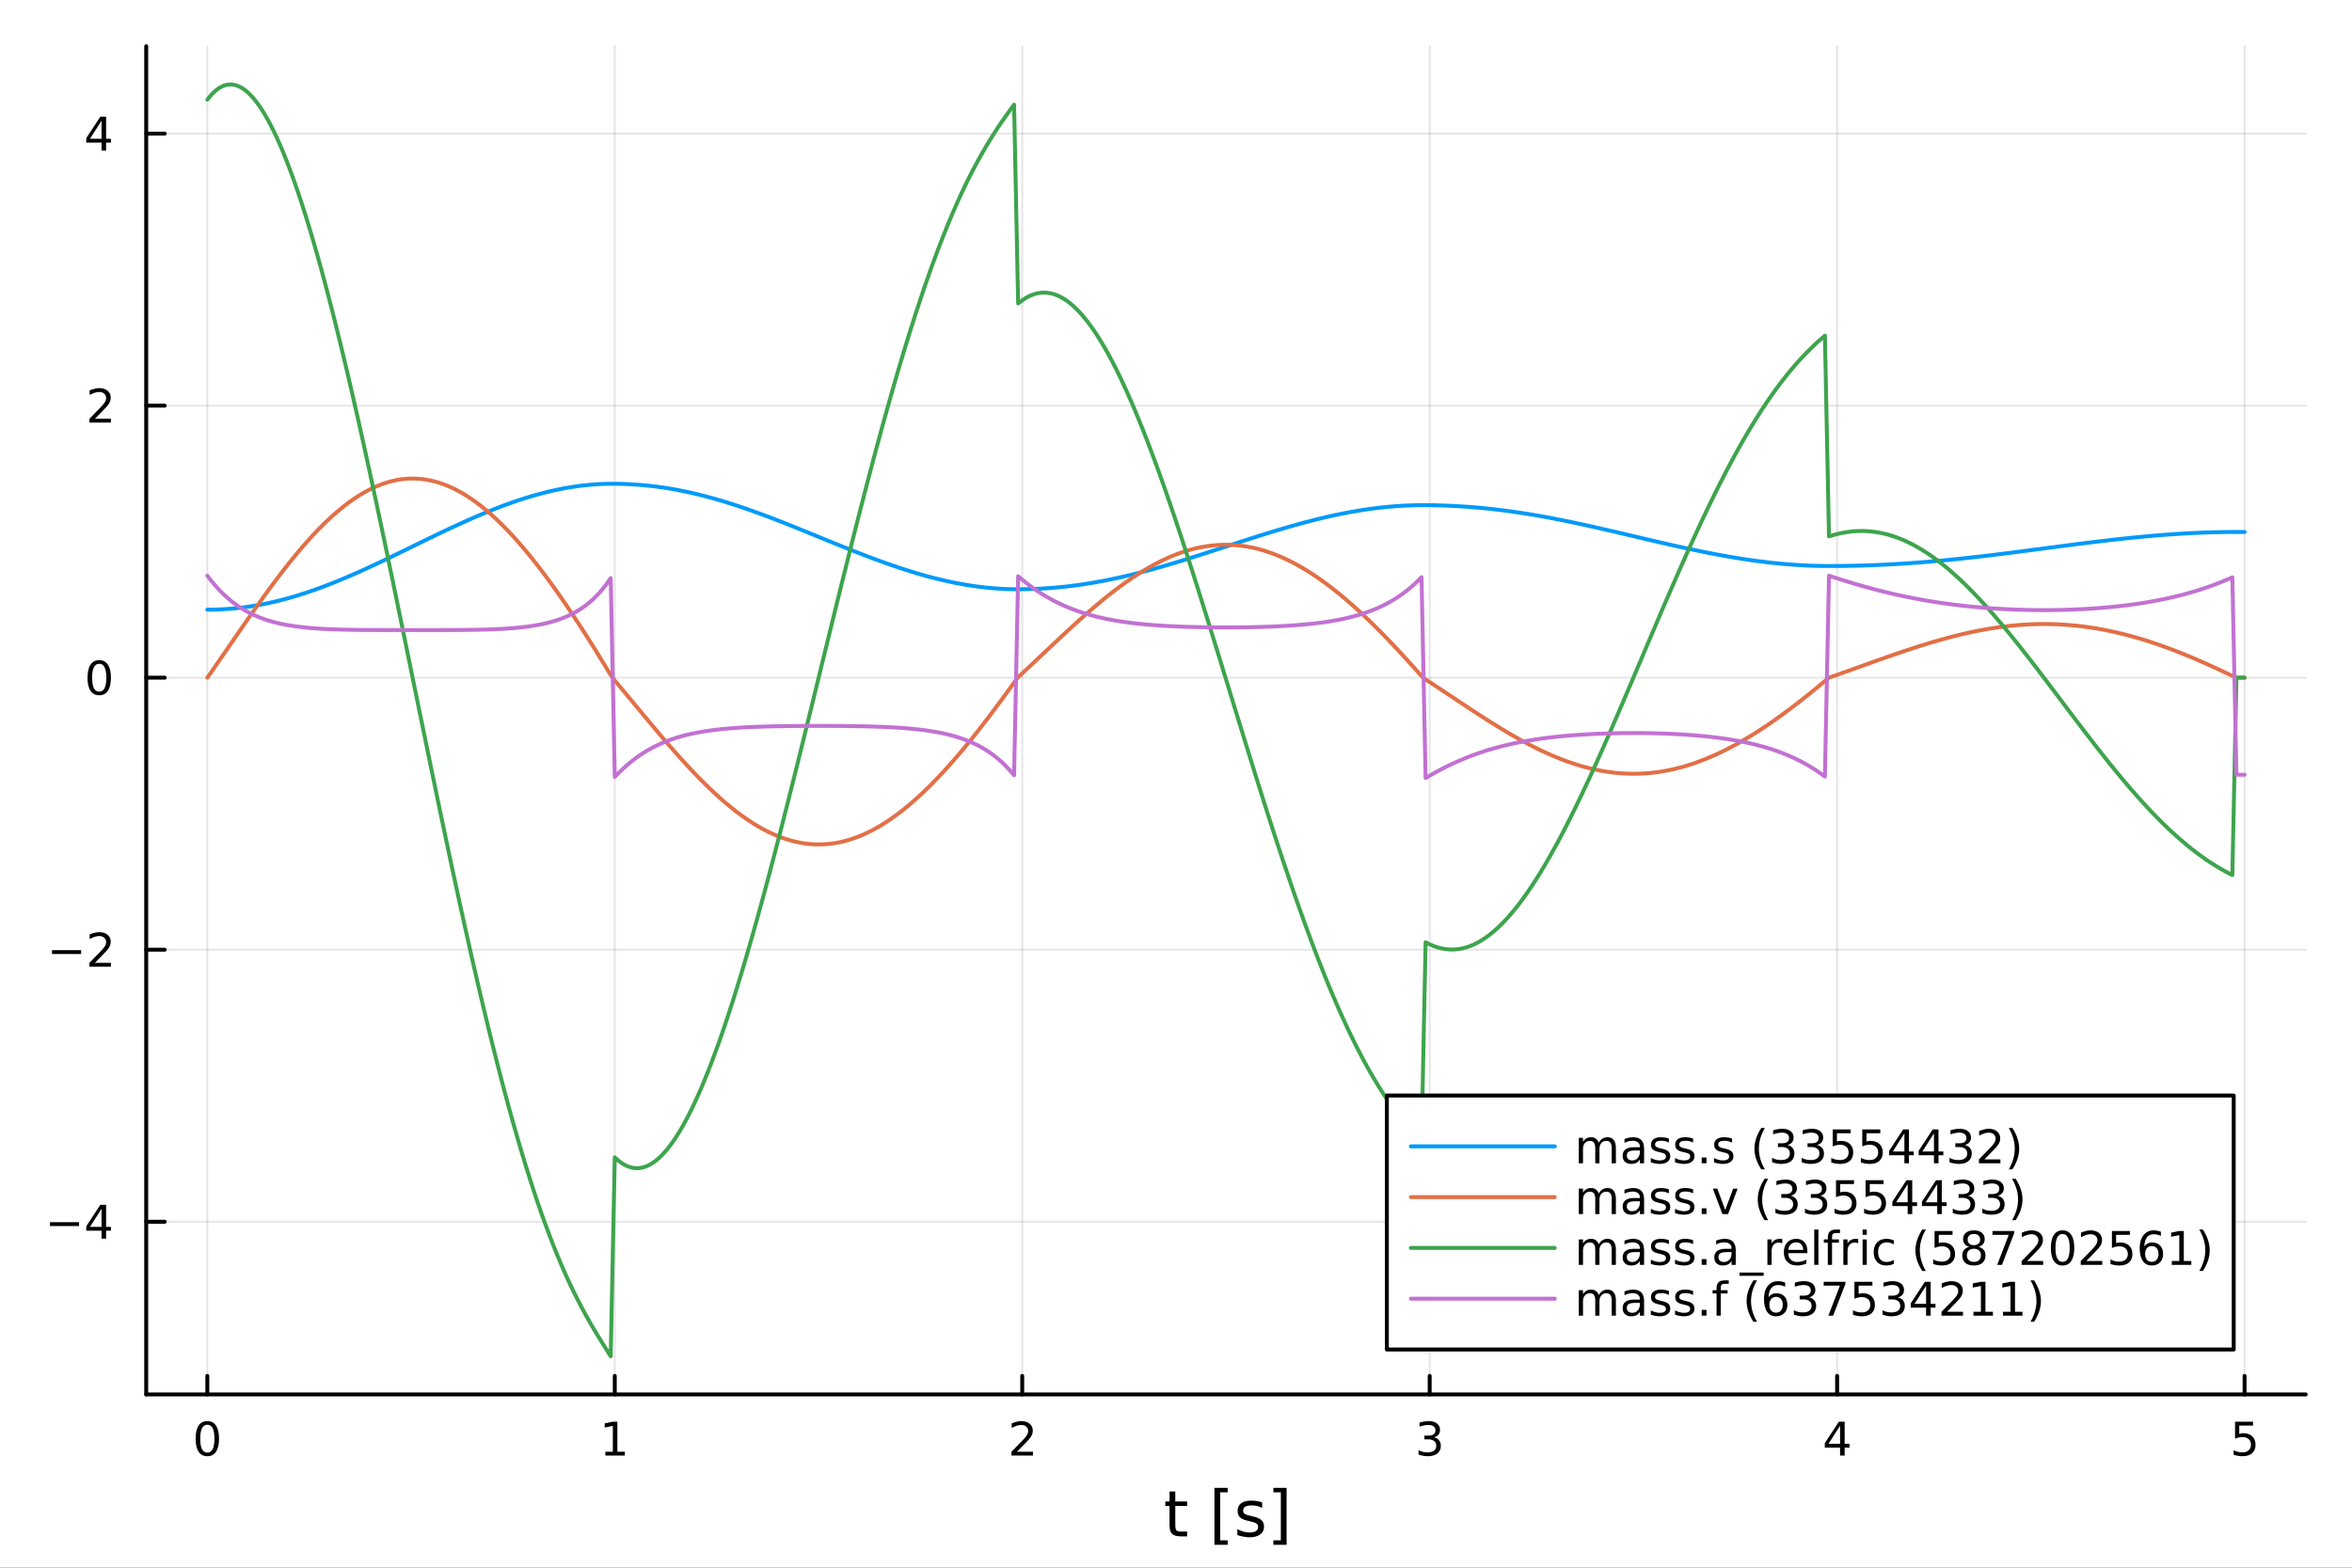 <?xml version="1.0" encoding="utf-8"?>
<svg xmlns="http://www.w3.org/2000/svg" xmlns:xlink="http://www.w3.org/1999/xlink" width="600" height="400" viewBox="0 0 2400 1600">
<rect x="0" y="0" width="2400" height="1600" fill="#333333" stroke="none"/>
<defs>
  <clipPath id="clip810">
    <rect x="0" y="0" width="2400" height="1600"/>
  </clipPath>
</defs>
<path clip-path="url(#clip810)" d="M0 1600 L2400 1600 L2400 0 L0 0  Z" fill="#ffffff" fill-rule="evenodd" fill-opacity="1"/>
<defs>
  <clipPath id="clip811">
    <rect x="480" y="0" width="1681" height="1600"/>
  </clipPath>
</defs>
<path clip-path="url(#clip810)" d="M149.191 1423.18 L2352.76 1423.18 L2352.76 47.244 L149.191 47.244  Z" fill="#ffffff" fill-rule="evenodd" fill-opacity="1"/>
<defs>
  <clipPath id="clip812">
    <rect x="149" y="47" width="2205" height="1377"/>
  </clipPath>
</defs>
<polyline clip-path="url(#clip812)" style="stroke:#000000; stroke-linecap:round; stroke-linejoin:round; stroke-width:2; stroke-opacity:0.1; fill:none" points="211.556,1423.18 211.556,47.244 "/>
<polyline clip-path="url(#clip812)" style="stroke:#000000; stroke-linecap:round; stroke-linejoin:round; stroke-width:2; stroke-opacity:0.1; fill:none" points="627.323,1423.18 627.323,47.244 "/>
<polyline clip-path="url(#clip812)" style="stroke:#000000; stroke-linecap:round; stroke-linejoin:round; stroke-width:2; stroke-opacity:0.1; fill:none" points="1043.09,1423.18 1043.09,47.244 "/>
<polyline clip-path="url(#clip812)" style="stroke:#000000; stroke-linecap:round; stroke-linejoin:round; stroke-width:2; stroke-opacity:0.1; fill:none" points="1458.86,1423.18 1458.86,47.244 "/>
<polyline clip-path="url(#clip812)" style="stroke:#000000; stroke-linecap:round; stroke-linejoin:round; stroke-width:2; stroke-opacity:0.1; fill:none" points="1874.62,1423.18 1874.62,47.244 "/>
<polyline clip-path="url(#clip812)" style="stroke:#000000; stroke-linecap:round; stroke-linejoin:round; stroke-width:2; stroke-opacity:0.1; fill:none" points="2290.39,1423.18 2290.39,47.244 "/>
<polyline clip-path="url(#clip810)" style="stroke:#000000; stroke-linecap:round; stroke-linejoin:round; stroke-width:4; stroke-opacity:1; fill:none" points="149.191,1423.18 2352.76,1423.18 "/>
<polyline clip-path="url(#clip810)" style="stroke:#000000; stroke-linecap:round; stroke-linejoin:round; stroke-width:4; stroke-opacity:1; fill:none" points="211.556,1423.18 211.556,1404.28 "/>
<polyline clip-path="url(#clip810)" style="stroke:#000000; stroke-linecap:round; stroke-linejoin:round; stroke-width:4; stroke-opacity:1; fill:none" points="627.323,1423.18 627.323,1404.28 "/>
<polyline clip-path="url(#clip810)" style="stroke:#000000; stroke-linecap:round; stroke-linejoin:round; stroke-width:4; stroke-opacity:1; fill:none" points="1043.09,1423.18 1043.09,1404.28 "/>
<polyline clip-path="url(#clip810)" style="stroke:#000000; stroke-linecap:round; stroke-linejoin:round; stroke-width:4; stroke-opacity:1; fill:none" points="1458.86,1423.18 1458.86,1404.28 "/>
<polyline clip-path="url(#clip810)" style="stroke:#000000; stroke-linecap:round; stroke-linejoin:round; stroke-width:4; stroke-opacity:1; fill:none" points="1874.62,1423.18 1874.62,1404.28 "/>
<polyline clip-path="url(#clip810)" style="stroke:#000000; stroke-linecap:round; stroke-linejoin:round; stroke-width:4; stroke-opacity:1; fill:none" points="2290.39,1423.18 2290.39,1404.28 "/>
<path clip-path="url(#clip810)" d="M211.556 1454.1 Q207.945 1454.1 206.116 1457.66 Q204.311 1461.2 204.311 1468.33 Q204.311 1475.44 206.116 1479.01 Q207.945 1482.55 211.556 1482.55 Q215.19 1482.55 216.996 1479.01 Q218.824 1475.44 218.824 1468.33 Q218.824 1461.2 216.996 1457.66 Q215.19 1454.1 211.556 1454.1 M211.556 1450.39 Q217.366 1450.39 220.422 1455 Q223.5 1459.58 223.5 1468.33 Q223.5 1477.06 220.422 1481.67 Q217.366 1486.25 211.556 1486.25 Q205.746 1486.25 202.667 1481.67 Q199.612 1477.06 199.612 1468.33 Q199.612 1459.58 202.667 1455 Q205.746 1450.39 211.556 1450.39 Z" fill="#000000" fill-rule="nonzero" fill-opacity="1" /><path clip-path="url(#clip810)" d="M617.705 1481.64 L625.344 1481.64 L625.344 1455.28 L617.034 1456.95 L617.034 1452.69 L625.297 1451.02 L629.973 1451.02 L629.973 1481.64 L637.612 1481.64 L637.612 1485.58 L617.705 1485.58 L617.705 1481.64 Z" fill="#000000" fill-rule="nonzero" fill-opacity="1" /><path clip-path="url(#clip810)" d="M1037.74 1481.64 L1054.06 1481.64 L1054.06 1485.58 L1032.12 1485.58 L1032.12 1481.64 Q1034.78 1478.89 1039.36 1474.26 Q1043.97 1469.61 1045.15 1468.27 Q1047.4 1465.74 1048.28 1464.01 Q1049.18 1462.25 1049.18 1460.56 Q1049.18 1457.8 1047.23 1456.07 Q1045.31 1454.33 1042.21 1454.33 Q1040.01 1454.33 1037.56 1455.09 Q1035.13 1455.86 1032.35 1457.41 L1032.35 1452.69 Q1035.17 1451.55 1037.63 1450.97 Q1040.08 1450.39 1042.12 1450.39 Q1047.49 1450.39 1050.68 1453.08 Q1053.88 1455.77 1053.88 1460.26 Q1053.88 1462.39 1053.07 1464.31 Q1052.28 1466.2 1050.17 1468.8 Q1049.59 1469.47 1046.49 1472.69 Q1043.39 1475.88 1037.74 1481.64 Z" fill="#000000" fill-rule="nonzero" fill-opacity="1" /><path clip-path="url(#clip810)" d="M1463.1 1466.95 Q1466.46 1467.66 1468.34 1469.93 Q1470.23 1472.2 1470.23 1475.53 Q1470.23 1480.65 1466.72 1483.45 Q1463.2 1486.25 1456.72 1486.25 Q1454.54 1486.25 1452.22 1485.81 Q1449.93 1485.39 1447.48 1484.54 L1447.48 1480.02 Q1449.42 1481.16 1451.74 1481.74 Q1454.05 1482.32 1456.58 1482.32 Q1460.97 1482.32 1463.27 1480.58 Q1465.58 1478.84 1465.58 1475.53 Q1465.58 1472.48 1463.43 1470.77 Q1461.3 1469.03 1457.48 1469.03 L1453.45 1469.03 L1453.45 1465.19 L1457.66 1465.19 Q1461.11 1465.19 1462.94 1463.82 Q1464.77 1462.43 1464.77 1459.84 Q1464.77 1457.18 1462.87 1455.77 Q1461 1454.33 1457.48 1454.33 Q1455.56 1454.33 1453.36 1454.75 Q1451.16 1455.16 1448.52 1456.04 L1448.52 1451.88 Q1451.18 1451.14 1453.5 1450.77 Q1455.84 1450.39 1457.9 1450.39 Q1463.22 1450.39 1466.32 1452.83 Q1469.42 1455.23 1469.42 1459.35 Q1469.42 1462.22 1467.78 1464.21 Q1466.14 1466.18 1463.1 1466.95 Z" fill="#000000" fill-rule="nonzero" fill-opacity="1" /><path clip-path="url(#clip810)" d="M1877.63 1455.09 L1865.83 1473.54 L1877.63 1473.54 L1877.63 1455.09 M1876.41 1451.02 L1882.29 1451.02 L1882.29 1473.54 L1887.22 1473.54 L1887.22 1477.43 L1882.29 1477.43 L1882.29 1485.58 L1877.63 1485.58 L1877.63 1477.43 L1862.03 1477.43 L1862.03 1472.92 L1876.41 1451.02 Z" fill="#000000" fill-rule="nonzero" fill-opacity="1" /><path clip-path="url(#clip810)" d="M2280.67 1451.02 L2299.03 1451.02 L2299.03 1454.96 L2284.95 1454.96 L2284.95 1463.43 Q2285.97 1463.08 2286.99 1462.92 Q2288.01 1462.73 2289.03 1462.73 Q2294.81 1462.73 2298.19 1465.9 Q2301.57 1469.08 2301.57 1474.49 Q2301.57 1480.07 2298.1 1483.17 Q2294.63 1486.25 2288.31 1486.25 Q2286.13 1486.25 2283.86 1485.88 Q2281.62 1485.51 2279.21 1484.77 L2279.21 1480.07 Q2281.29 1481.2 2283.52 1481.76 Q2285.74 1482.32 2288.21 1482.32 Q2292.22 1482.32 2294.56 1480.21 Q2296.9 1478.1 2296.9 1474.49 Q2296.9 1470.88 2294.56 1468.77 Q2292.22 1466.67 2288.21 1466.67 Q2286.34 1466.67 2284.46 1467.08 Q2282.61 1467.5 2280.67 1468.38 L2280.67 1451.02 Z" fill="#000000" fill-rule="nonzero" fill-opacity="1" /><path clip-path="url(#clip810)" d="M1199.28 1522.27 L1199.28 1532.4 L1211.35 1532.4 L1211.35 1536.95 L1199.28 1536.95 L1199.28 1556.3 Q1199.28 1560.66 1200.46 1561.9 Q1201.67 1563.14 1205.33 1563.14 L1211.35 1563.14 L1211.35 1568.04 L1205.33 1568.04 Q1198.55 1568.04 1195.97 1565.53 Q1193.4 1562.98 1193.4 1556.3 L1193.4 1536.95 L1189.1 1536.95 L1189.1 1532.4 L1193.4 1532.4 L1193.4 1522.27 L1199.28 1522.27 Z" fill="#000000" fill-rule="nonzero" fill-opacity="1" /><path clip-path="url(#clip810)" d="M1239.23 1518.52 L1252.72 1518.52 L1252.72 1523.07 L1245.09 1523.07 L1245.09 1572.09 L1252.72 1572.09 L1252.72 1576.64 L1239.23 1576.64 L1239.23 1518.52 Z" fill="#000000" fill-rule="nonzero" fill-opacity="1" /><path clip-path="url(#clip810)" d="M1287.93 1533.45 L1287.93 1538.98 Q1285.44 1537.71 1282.77 1537.07 Q1280.1 1536.44 1277.23 1536.44 Q1272.87 1536.44 1270.68 1537.77 Q1268.51 1539.11 1268.51 1541.79 Q1268.51 1543.82 1270.07 1545 Q1271.63 1546.15 1276.34 1547.2 L1278.35 1547.64 Q1284.58 1548.98 1287.19 1551.43 Q1289.84 1553.85 1289.84 1558.21 Q1289.84 1563.17 1285.89 1566.07 Q1281.97 1568.97 1275.1 1568.97 Q1272.23 1568.97 1269.12 1568.39 Q1266.03 1567.85 1262.59 1566.74 L1262.59 1560.69 Q1265.84 1562.38 1268.99 1563.24 Q1272.14 1564.07 1275.23 1564.07 Q1279.36 1564.07 1281.59 1562.66 Q1283.82 1561.23 1283.82 1558.65 Q1283.82 1556.27 1282.2 1554.99 Q1280.61 1553.72 1275.16 1552.54 L1273.13 1552.07 Q1267.68 1550.92 1265.26 1548.56 Q1262.85 1546.18 1262.85 1542.04 Q1262.85 1537.01 1266.41 1534.27 Q1269.98 1531.54 1276.53 1531.54 Q1279.78 1531.54 1282.64 1532.01 Q1285.51 1532.49 1287.93 1533.45 Z" fill="#000000" fill-rule="nonzero" fill-opacity="1" /><path clip-path="url(#clip810)" d="M1312.85 1518.52 L1312.85 1576.64 L1299.35 1576.64 L1299.35 1572.09 L1306.96 1572.09 L1306.96 1523.07 L1299.35 1523.07 L1299.35 1518.52 L1312.85 1518.52 Z" fill="#000000" fill-rule="nonzero" fill-opacity="1" /><polyline clip-path="url(#clip812)" style="stroke:#000000; stroke-linecap:round; stroke-linejoin:round; stroke-width:2; stroke-opacity:0.1; fill:none" points="149.191,1246.93 2352.76,1246.93 "/>
<polyline clip-path="url(#clip812)" style="stroke:#000000; stroke-linecap:round; stroke-linejoin:round; stroke-width:2; stroke-opacity:0.1; fill:none" points="149.191,969.298 2352.76,969.298 "/>
<polyline clip-path="url(#clip812)" style="stroke:#000000; stroke-linecap:round; stroke-linejoin:round; stroke-width:2; stroke-opacity:0.1; fill:none" points="149.191,691.662 2352.76,691.662 "/>
<polyline clip-path="url(#clip812)" style="stroke:#000000; stroke-linecap:round; stroke-linejoin:round; stroke-width:2; stroke-opacity:0.1; fill:none" points="149.191,414.026 2352.76,414.026 "/>
<polyline clip-path="url(#clip812)" style="stroke:#000000; stroke-linecap:round; stroke-linejoin:round; stroke-width:2; stroke-opacity:0.1; fill:none" points="149.191,136.39 2352.76,136.39 "/>
<polyline clip-path="url(#clip810)" style="stroke:#000000; stroke-linecap:round; stroke-linejoin:round; stroke-width:4; stroke-opacity:1; fill:none" points="149.191,1423.18 149.191,47.244 "/>
<polyline clip-path="url(#clip810)" style="stroke:#000000; stroke-linecap:round; stroke-linejoin:round; stroke-width:4; stroke-opacity:1; fill:none" points="149.191,1246.93 168.089,1246.93 "/>
<polyline clip-path="url(#clip810)" style="stroke:#000000; stroke-linecap:round; stroke-linejoin:round; stroke-width:4; stroke-opacity:1; fill:none" points="149.191,969.298 168.089,969.298 "/>
<polyline clip-path="url(#clip810)" style="stroke:#000000; stroke-linecap:round; stroke-linejoin:round; stroke-width:4; stroke-opacity:1; fill:none" points="149.191,691.662 168.089,691.662 "/>
<polyline clip-path="url(#clip810)" style="stroke:#000000; stroke-linecap:round; stroke-linejoin:round; stroke-width:4; stroke-opacity:1; fill:none" points="149.191,414.026 168.089,414.026 "/>
<polyline clip-path="url(#clip810)" style="stroke:#000000; stroke-linecap:round; stroke-linejoin:round; stroke-width:4; stroke-opacity:1; fill:none" points="149.191,136.39 168.089,136.39 "/>
<path clip-path="url(#clip810)" d="M50.992 1247.38 L80.668 1247.38 L80.668 1251.32 L50.992 1251.32 L50.992 1247.38 Z" fill="#000000" fill-rule="nonzero" fill-opacity="1" /><path clip-path="url(#clip810)" d="M103.608 1233.73 L91.802 1252.18 L103.608 1252.18 L103.608 1233.73 M102.381 1229.65 L108.26 1229.65 L108.26 1252.18 L113.191 1252.18 L113.191 1256.07 L108.26 1256.07 L108.26 1264.21 L103.608 1264.21 L103.608 1256.07 L88.006 1256.07 L88.006 1251.55 L102.381 1229.65 Z" fill="#000000" fill-rule="nonzero" fill-opacity="1" /><path clip-path="url(#clip810)" d="M53.075 969.749 L82.751 969.749 L82.751 973.684 L53.075 973.684 L53.075 969.749 Z" fill="#000000" fill-rule="nonzero" fill-opacity="1" /><path clip-path="url(#clip810)" d="M96.871 982.643 L113.191 982.643 L113.191 986.578 L91.246 986.578 L91.246 982.643 Q93.909 979.888 98.492 975.258 Q103.098 970.606 104.279 969.263 Q106.524 966.74 107.404 965.004 Q108.307 963.245 108.307 961.555 Q108.307 958.8 106.362 957.064 Q104.441 955.328 101.339 955.328 Q99.14 955.328 96.686 956.092 Q94.256 956.856 91.478 958.407 L91.478 953.684 Q94.302 952.55 96.756 951.972 Q99.21 951.393 101.246 951.393 Q106.617 951.393 109.811 954.078 Q113.006 956.763 113.006 961.254 Q113.006 963.384 112.196 965.305 Q111.408 967.203 109.302 969.796 Q108.723 970.467 105.621 973.684 Q102.52 976.879 96.871 982.643 Z" fill="#000000" fill-rule="nonzero" fill-opacity="1" /><path clip-path="url(#clip810)" d="M101.246 677.461 Q97.635 677.461 95.807 681.026 Q94.001 684.567 94.001 691.697 Q94.001 698.803 95.807 702.368 Q97.635 705.91 101.246 705.91 Q104.881 705.91 106.686 702.368 Q108.515 698.803 108.515 691.697 Q108.515 684.567 106.686 681.026 Q104.881 677.461 101.246 677.461 M101.246 673.757 Q107.057 673.757 110.112 678.364 Q113.191 682.947 113.191 691.697 Q113.191 700.424 110.112 705.03 Q107.057 709.613 101.246 709.613 Q95.436 709.613 92.358 705.03 Q89.302 700.424 89.302 691.697 Q89.302 682.947 92.358 678.364 Q95.436 673.757 101.246 673.757 Z" fill="#000000" fill-rule="nonzero" fill-opacity="1" /><path clip-path="url(#clip810)" d="M96.871 427.371 L113.191 427.371 L113.191 431.306 L91.246 431.306 L91.246 427.371 Q93.909 424.616 98.492 419.987 Q103.098 415.334 104.279 413.992 Q106.524 411.468 107.404 409.732 Q108.307 407.973 108.307 406.283 Q108.307 403.529 106.362 401.793 Q104.441 400.056 101.339 400.056 Q99.14 400.056 96.686 400.82 Q94.256 401.584 91.478 403.135 L91.478 398.413 Q94.302 397.279 96.756 396.7 Q99.21 396.121 101.246 396.121 Q106.617 396.121 109.811 398.806 Q113.006 401.492 113.006 405.982 Q113.006 408.112 112.196 410.033 Q111.408 411.931 109.302 414.524 Q108.723 415.195 105.621 418.413 Q102.52 421.607 96.871 427.371 Z" fill="#000000" fill-rule="nonzero" fill-opacity="1" /><path clip-path="url(#clip810)" d="M103.608 123.185 L91.802 141.634 L103.608 141.634 L103.608 123.185 M102.381 119.11 L108.26 119.11 L108.26 141.634 L113.191 141.634 L113.191 145.522 L108.26 145.522 L108.26 153.67 L103.608 153.67 L103.608 145.522 L88.006 145.522 L88.006 141.009 L102.381 119.11 Z" fill="#000000" fill-rule="nonzero" fill-opacity="1" /><polyline clip-path="url(#clip812)" style="stroke:#009af9; stroke-linecap:round; stroke-linejoin:round; stroke-width:4; stroke-opacity:1; fill:none" points="211.556,622.253 215.714,622.222 219.871,622.132 224.029,621.983 228.187,621.773 232.344,621.504 236.502,621.174 240.66,620.783 244.817,620.333 248.975,619.822 253.133,619.251 257.29,618.62 261.448,617.931 265.606,617.182 269.763,616.376 273.921,615.512 278.079,614.591 282.236,613.614 286.394,612.582 290.552,611.496 294.709,610.357 298.867,609.165 303.025,607.923 307.182,606.631 311.34,605.289 315.498,603.901 319.655,602.468 323.813,600.99 327.971,599.468 332.128,597.905 336.286,596.302 340.444,594.659 344.601,592.981 348.759,591.268 352.917,589.521 357.074,587.742 361.232,585.932 365.39,584.093 369.547,582.228 373.705,580.339 377.863,578.427 382.02,576.494 386.178,574.541 390.336,572.572 394.493,570.588 398.651,568.59 402.809,566.581 406.966,564.563 411.124,562.539 415.282,560.509 419.439,558.477 423.597,556.444 427.755,554.411 431.912,552.382 436.07,550.358 440.228,548.342 444.385,546.335 448.543,544.341 452.701,542.358 456.858,540.391 461.016,538.442 465.174,536.511 469.331,534.602 473.489,532.717 477.647,530.857 481.804,529.023 485.962,527.217 490.12,525.443 494.277,523.7 498.435,521.993 502.593,520.321 506.75,518.686 510.908,517.09 515.066,515.535 519.223,514.022 523.381,512.554 527.539,511.131 531.696,509.754 535.854,508.426 540.012,507.147 544.17,505.92 548.327,504.744 552.485,503.623 556.643,502.556 560.8,501.545 564.958,500.59 569.116,499.694 573.273,498.857 577.431,498.08 581.589,497.365 585.746,496.711 589.904,496.12 594.062,495.593 598.219,495.13 602.377,494.733 606.535,494.401 610.692,494.136 614.85,493.939 619.008,493.809 623.165,493.748 627.323,493.756 631.481,493.813 635.638,493.918 639.796,494.071 643.954,494.275 648.111,494.528 652.269,494.831 656.427,495.184 660.584,495.587 664.742,496.04 668.9,496.542 673.057,497.094 677.215,497.694 681.373,498.343 685.53,499.039 689.688,499.783 693.846,500.573 698.003,501.41 702.161,502.293 706.319,503.219 710.476,504.189 714.634,505.203 718.792,506.259 722.949,507.357 727.107,508.493 731.265,509.669 735.422,510.882 739.58,512.134 743.738,513.421 747.895,514.741 752.053,516.095 756.211,517.48 760.368,518.897 764.526,520.343 768.684,521.815 772.841,523.313 776.999,524.836 781.157,526.383 785.314,527.952 789.472,529.54 793.63,531.146 797.787,532.77 801.945,534.409 806.103,536.062 810.26,537.726 814.418,539.401 818.576,541.084 822.733,542.774 826.891,544.47 831.049,546.169 835.206,547.87 839.364,549.571 843.522,551.271 847.679,552.967 851.837,554.659 855.995,556.344 860.152,558.021 864.31,559.687 868.468,561.342 872.625,562.984 876.783,564.611 880.941,566.221 885.098,567.813 889.256,569.385 893.414,570.935 897.571,572.463 901.729,573.966 905.887,575.444 910.044,576.893 914.202,578.313 918.36,579.704 922.517,581.062 926.675,582.387 930.833,583.677 934.99,584.931 939.148,586.149 943.306,587.328 947.463,588.467 951.621,589.565 955.779,590.62 959.936,591.633 964.094,592.601 968.252,593.524 972.41,594.4 976.567,595.228 980.725,596.009 984.883,596.74 989.04,597.421 993.198,598.051 997.356,598.628 1001.51,599.154 1005.67,599.626 1009.83,600.044 1013.99,600.406 1018.14,600.713 1022.3,600.964 1026.46,601.159 1030.62,601.297 1034.77,601.376 1038.93,601.397 1043.09,601.365 1047.25,601.299 1051.41,601.196 1055.56,601.054 1059.72,600.874 1063.88,600.654 1068.04,600.395 1072.19,600.097 1076.35,599.76 1080.51,599.384 1084.67,598.969 1088.82,598.515 1092.98,598.023 1097.14,597.493 1101.3,596.925 1105.45,596.32 1109.61,595.678 1113.77,595 1117.93,594.286 1122.09,593.536 1126.24,592.753 1130.4,591.936 1134.56,591.085 1138.72,590.202 1142.87,589.288 1147.03,588.343 1151.19,587.369 1155.35,586.365 1159.5,585.334 1163.66,584.275 1167.82,583.191 1171.98,582.081 1176.14,580.948 1180.29,579.791 1184.45,578.614 1188.61,577.415 1192.77,576.198 1196.92,574.962 1201.08,573.709 1205.24,572.441 1209.4,571.158 1213.55,569.863 1217.71,568.555 1221.87,567.237 1226.03,565.909 1230.19,564.573 1234.34,563.23 1238.5,561.883 1242.66,560.531 1246.82,559.177 1250.97,557.821 1255.13,556.465 1259.29,555.111 1263.45,553.759 1267.6,552.411 1271.76,551.068 1275.92,549.732 1280.08,548.405 1284.23,547.087 1288.39,545.78 1292.55,544.485 1296.71,543.203 1300.87,541.936 1305.02,540.685 1309.18,539.451 1313.34,538.236 1317.5,537.041 1321.65,535.867 1325.81,534.716 1329.97,533.588 1334.13,532.484 1338.28,531.406 1342.44,530.356 1346.6,529.333 1350.76,528.34 1354.92,527.377 1359.07,526.445 1363.23,525.545 1367.39,524.679 1371.55,523.846 1375.7,523.049 1379.86,522.288 1384.02,521.563 1388.18,520.877 1392.33,520.229 1396.49,519.62 1400.65,519.051 1404.81,518.523 1408.96,518.037 1413.12,517.592 1417.28,517.191 1421.44,516.833 1425.6,516.518 1429.75,516.249 1433.91,516.024 1438.07,515.845 1442.23,515.712 1446.38,515.625 1450.54,515.585 1454.7,515.594 1458.86,515.63 1463.01,515.692 1467.17,515.779 1471.33,515.893 1475.49,516.034 1479.65,516.203 1483.8,516.399 1487.96,516.624 1492.12,516.875 1496.28,517.154 1500.43,517.461 1504.59,517.795 1508.75,518.156 1512.91,518.544 1517.06,518.959 1521.22,519.4 1525.38,519.868 1529.54,520.361 1533.69,520.879 1537.85,521.422 1542.01,521.989 1546.17,522.58 1550.33,523.195 1554.48,523.834 1558.64,524.494 1562.8,525.176 1566.96,525.879 1571.11,526.603 1575.27,527.347 1579.43,528.111 1583.59,528.894 1587.74,529.693 1591.9,530.51 1596.06,531.343 1600.22,532.192 1604.38,533.057 1608.53,533.936 1612.69,534.827 1616.85,535.73 1621.01,536.645 1625.16,537.57 1629.32,538.505 1633.48,539.45 1637.64,540.402 1641.79,541.36 1645.95,542.325 1650.11,543.294 1654.27,544.268 1658.43,545.245 1662.58,546.223 1666.74,547.203 1670.9,548.183 1675.06,549.162 1679.21,550.139 1683.37,551.113 1687.53,552.084 1691.69,553.05 1695.84,554.01 1700,554.963 1704.16,555.909 1708.32,556.845 1712.47,557.773 1716.63,558.689 1720.79,559.595 1724.95,560.487 1729.11,561.367 1733.26,562.232 1737.42,563.081 1741.58,563.915 1745.74,564.732 1749.89,565.531 1754.05,566.311 1758.21,567.072 1762.37,567.812 1766.52,568.532 1770.68,569.229 1774.84,569.904 1779,570.555 1783.16,571.182 1787.31,571.784 1791.47,572.361 1795.63,572.911 1799.79,573.435 1803.94,573.93 1808.1,574.398 1812.26,574.836 1816.42,575.245 1820.57,575.625 1824.73,575.974 1828.89,576.292 1833.05,576.578 1837.2,576.831 1841.36,577.053 1845.52,577.242 1849.68,577.398 1853.84,577.519 1857.99,577.607 1862.15,577.659 1866.31,577.676 1870.47,577.667 1874.62,577.644 1878.78,577.607 1882.94,577.555 1887.1,577.488 1891.25,577.406 1895.41,577.31 1899.57,577.199 1903.73,577.073 1907.89,576.932 1912.04,576.777 1916.2,576.606 1920.36,576.421 1924.52,576.221 1928.67,576.007 1932.83,575.778 1936.99,575.535 1941.15,575.278 1945.3,575.007 1949.46,574.722 1953.62,574.424 1957.78,574.112 1961.93,573.787 1966.09,573.449 1970.25,573.098 1974.41,572.735 1978.57,572.36 1982.72,571.973 1986.88,571.574 1991.04,571.164 1995.2,570.743 1999.35,570.312 2003.51,569.871 2007.67,569.42 2011.83,568.959 2015.98,568.49 2020.14,568.012 2024.3,567.526 2028.46,567.033 2032.62,566.533 2036.77,566.025 2040.93,565.512 2045.09,564.993 2049.25,564.469 2053.4,563.94 2057.56,563.407 2061.72,562.87 2065.88,562.331 2070.03,561.788 2074.19,561.244 2078.35,560.698 2082.51,560.151 2086.67,559.603 2090.82,559.056 2094.98,558.509 2099.14,557.964 2103.3,557.42 2107.45,556.878 2111.61,556.34 2115.77,555.805 2119.93,555.273 2124.08,554.746 2128.24,554.225 2132.4,553.708 2136.56,553.198 2140.71,552.695 2144.87,552.199 2149.03,551.71 2153.19,551.229 2157.35,550.757 2161.5,550.295 2165.66,549.842 2169.82,549.4 2173.98,548.968 2178.13,548.548 2182.29,548.139 2186.45,547.743 2190.61,547.359 2194.76,546.988 2198.92,546.631 2203.08,546.287 2207.24,545.959 2211.4,545.645 2215.55,545.346 2219.71,545.064 2223.87,544.797 2228.03,544.547 2232.18,544.313 2236.34,544.096 2240.5,543.897 2244.66,543.716 2248.81,543.553 2252.97,543.408 2257.13,543.283 2261.29,543.176 2265.44,543.089 2269.6,543.021 2273.76,542.973 2277.92,542.945 2282.08,542.937 2286.23,542.937 2290.39,542.937 "/>
<polyline clip-path="url(#clip812)" style="stroke:#e26f46; stroke-linecap:round; stroke-linejoin:round; stroke-width:4; stroke-opacity:1; fill:none" points="211.556,691.662 215.714,685.736 219.871,679.768 224.029,673.765 228.187,667.74 232.344,661.699 236.502,655.65 240.66,649.606 244.817,643.573 248.975,637.561 253.133,631.575 257.29,625.626 261.448,619.722 265.606,613.871 269.763,608.082 273.921,602.36 278.079,596.714 282.236,591.151 286.394,585.679 290.552,580.302 294.709,575.029 298.867,569.867 303.025,564.818 307.182,559.891 311.34,555.092 315.498,550.423 319.655,545.89 323.813,541.498 327.971,537.253 332.128,533.16 336.286,529.226 340.444,525.453 344.601,521.839 348.759,518.393 352.917,515.119 357.074,512.022 361.232,509.105 365.39,506.373 369.547,503.824 373.705,501.46 377.863,499.287 382.02,497.306 386.178,495.52 390.336,493.931 394.493,492.542 398.651,491.35 402.809,490.358 406.966,489.569 411.124,488.982 415.282,488.598 419.439,488.418 423.597,488.442 427.755,488.669 431.912,489.099 436.07,489.732 440.228,490.568 444.385,491.604 448.543,492.841 452.701,494.277 456.858,495.911 461.016,497.742 465.174,499.766 469.331,501.982 473.489,504.389 477.647,506.983 481.804,509.763 485.962,512.726 490.12,515.868 494.277,519.188 498.435,522.68 502.593,526.343 506.75,530.174 510.908,534.168 515.066,538.323 519.223,542.633 523.381,547.095 527.539,551.704 531.696,556.458 535.854,561.352 540.012,566.383 544.17,571.545 548.327,576.833 552.485,582.243 556.643,587.77 560.8,593.414 564.958,599.168 569.116,605.027 573.273,610.986 577.431,617.042 581.589,623.188 585.746,629.423 589.904,635.748 594.062,642.154 598.219,648.639 602.377,655.198 606.535,661.827 610.692,668.523 614.85,675.283 619.008,682.101 623.165,688.975 627.323,694.65 631.481,699.566 635.638,704.512 639.796,709.483 643.954,714.472 648.111,719.471 652.269,724.473 656.427,729.472 660.584,734.46 664.742,739.431 668.9,744.378 673.057,749.293 677.215,754.169 681.373,759.001 685.53,763.784 689.688,768.51 693.846,773.173 698.003,777.764 702.161,782.281 706.319,786.722 710.476,791.076 714.634,795.339 718.792,799.504 722.949,803.566 727.107,807.528 731.265,811.379 735.422,815.115 739.58,818.73 743.738,822.22 747.895,825.589 752.053,828.826 756.211,831.929 760.368,834.892 764.526,837.712 768.684,840.393 772.841,842.928 776.999,845.312 781.157,847.542 785.314,849.615 789.472,851.536 793.63,853.299 797.787,854.9 801.945,856.337 806.103,857.608 810.26,858.717 814.418,859.661 818.576,860.436 822.733,861.042 826.891,861.476 831.049,861.743 835.206,861.842 839.364,861.771 843.522,861.528 847.679,861.112 851.837,860.529 855.995,859.779 860.152,858.86 864.31,857.773 868.468,856.516 872.625,855.095 876.783,853.513 880.941,851.767 885.098,849.86 889.256,847.791 893.414,845.565 897.571,843.186 901.729,840.655 905.887,837.971 910.044,835.137 914.202,832.157 918.36,829.036 922.517,825.776 926.675,822.377 930.833,818.842 934.99,815.174 939.148,811.382 943.306,807.464 947.463,803.424 951.621,799.265 955.779,794.99 959.936,790.606 964.094,786.114 968.252,781.518 972.41,776.82 976.567,772.025 980.725,767.136 984.883,762.158 989.04,757.092 993.198,751.944 997.356,746.716 1001.51,741.409 1005.67,736.029 1009.83,730.578 1013.99,725.059 1018.14,719.477 1022.3,713.838 1026.46,708.146 1030.62,702.404 1034.77,696.615 1038.93,691.088 1043.09,687.247 1047.25,683.381 1051.41,679.493 1055.56,675.589 1059.72,671.672 1063.88,667.75 1068.04,663.824 1072.19,659.902 1076.35,655.99 1080.51,652.09 1084.67,648.213 1088.82,644.358 1092.98,640.531 1097.14,636.739 1101.3,632.986 1105.45,629.276 1109.61,625.614 1113.77,622.007 1117.93,618.457 1122.09,614.97 1126.24,611.548 1130.4,608.197 1134.56,604.921 1138.72,601.724 1142.87,598.611 1147.03,595.582 1151.19,592.643 1155.35,589.797 1159.5,587.05 1163.66,584.401 1167.82,581.854 1171.98,579.414 1176.14,577.083 1180.29,574.864 1184.45,572.756 1188.61,570.765 1192.77,568.893 1196.92,567.142 1201.08,565.513 1205.24,564.005 1209.4,562.622 1213.55,561.367 1217.71,560.24 1221.87,559.245 1226.03,558.383 1230.19,557.656 1234.34,557.057 1238.5,556.591 1242.66,556.259 1246.82,556.063 1250.97,556.003 1255.13,556.08 1259.29,556.296 1263.45,556.648 1267.6,557.132 1271.76,557.751 1275.92,558.506 1280.08,559.395 1284.23,560.418 1288.39,561.573 1292.55,562.862 1296.71,564.28 1300.87,565.829 1305.02,567.505 1309.18,569.308 1313.34,571.236 1317.5,573.288 1321.65,575.461 1325.81,577.753 1329.97,580.164 1334.13,582.691 1338.28,585.331 1342.44,588.082 1346.6,590.943 1350.76,593.908 1354.92,596.978 1359.07,600.148 1363.23,603.419 1367.39,606.786 1371.55,610.248 1375.7,613.799 1379.86,617.438 1384.02,621.162 1388.18,624.966 1392.33,628.851 1396.49,632.816 1400.65,636.855 1404.81,640.966 1408.96,645.144 1413.12,649.388 1417.28,653.695 1421.44,658.06 1425.6,662.482 1429.75,666.958 1433.91,671.485 1438.07,676.058 1442.23,680.675 1446.38,685.333 1450.54,690.029 1454.7,693.428 1458.86,696.142 1463.01,698.873 1467.17,701.618 1471.33,704.375 1475.49,707.139 1479.65,709.91 1483.8,712.681 1487.96,715.45 1492.12,718.213 1496.28,720.968 1500.43,723.71 1504.59,726.437 1508.75,729.146 1512.91,731.831 1517.06,734.49 1521.22,737.12 1525.38,739.717 1529.54,742.278 1533.69,744.8 1537.85,747.28 1542.01,749.716 1546.17,752.103 1550.33,754.437 1554.48,756.717 1558.64,758.939 1562.8,761.105 1566.96,763.209 1571.11,765.247 1575.27,767.217 1579.43,769.116 1583.59,770.942 1587.74,772.698 1591.9,774.378 1596.06,775.979 1600.22,777.499 1604.38,778.936 1608.53,780.286 1612.69,781.557 1616.85,782.741 1621.01,783.836 1625.16,784.84 1629.32,785.752 1633.48,786.569 1637.64,787.298 1641.79,787.933 1645.95,788.474 1650.11,788.917 1654.27,789.263 1658.43,789.509 1662.58,789.662 1666.74,789.718 1670.9,789.677 1675.06,789.536 1679.21,789.296 1683.37,788.955 1687.53,788.518 1691.69,787.987 1695.84,787.358 1700,786.63 1704.16,785.805 1708.32,784.882 1712.47,783.864 1716.63,782.755 1720.79,781.553 1724.95,780.257 1729.11,778.868 1733.26,777.386 1737.42,775.814 1741.58,774.159 1745.74,772.416 1749.89,770.587 1754.05,768.673 1758.21,766.674 1762.37,764.593 1766.52,762.437 1770.68,760.203 1774.84,757.892 1779,755.507 1783.16,753.047 1787.31,750.516 1791.47,747.918 1795.63,745.254 1799.79,742.525 1803.94,739.732 1808.1,736.877 1812.26,733.962 1816.42,730.991 1820.57,727.965 1824.73,724.886 1828.89,721.756 1833.05,718.576 1837.2,715.348 1841.36,712.075 1845.52,708.757 1849.68,705.398 1853.84,701.998 1857.99,698.561 1862.15,695.087 1866.31,691.633 1870.47,690.183 1874.62,688.722 1878.78,687.252 1882.94,685.776 1887.1,684.293 1891.25,682.804 1895.41,681.313 1899.57,679.821 1903.73,678.327 1907.89,676.838 1912.04,675.352 1916.2,673.868 1920.36,672.396 1924.52,670.931 1928.67,669.473 1932.83,668.035 1936.99,666.61 1941.15,665.2 1945.3,663.806 1949.46,662.428 1953.62,661.073 1957.78,659.741 1961.93,658.432 1966.09,657.148 1970.25,655.89 1974.41,654.66 1978.57,653.46 1982.72,652.292 1986.88,651.157 1991.04,650.056 1995.2,648.992 1999.35,647.964 2003.51,646.974 2007.67,646.024 2011.83,645.116 2015.98,644.25 2020.14,643.427 2024.3,642.648 2028.46,641.914 2032.62,641.228 2036.77,640.589 2040.93,640 2045.09,639.457 2049.25,638.965 2053.4,638.524 2057.56,638.135 2061.72,637.798 2065.88,637.512 2070.03,637.28 2074.19,637.101 2078.35,636.976 2082.51,636.907 2086.67,636.891 2090.82,636.929 2094.98,637.022 2099.14,637.171 2103.3,637.376 2107.45,637.636 2111.61,637.949 2115.77,638.316 2119.93,638.738 2124.08,639.214 2128.24,639.745 2132.4,640.331 2136.56,640.972 2140.71,641.668 2144.87,642.418 2149.03,643.216 2153.19,644.066 2157.35,644.968 2161.5,645.921 2165.66,646.925 2169.82,647.979 2173.98,649.083 2178.13,650.237 2182.29,651.439 2186.45,652.686 2190.61,653.978 2194.76,655.315 2198.92,656.697 2203.08,658.121 2207.24,659.588 2211.4,661.096 2215.55,662.644 2219.71,664.231 2223.87,665.855 2228.03,667.517 2232.18,669.215 2236.34,670.947 2240.5,672.712 2244.66,674.508 2248.81,676.335 2252.97,678.191 2257.13,680.075 2261.29,681.985 2265.44,683.92 2269.6,685.879 2273.76,687.86 2277.92,689.863 2282.08,691.662 2286.23,691.662 2290.39,691.662 "/>
<polyline clip-path="url(#clip812)" style="stroke:#3da44d; stroke-linecap:round; stroke-linejoin:round; stroke-width:4; stroke-opacity:1; fill:none" points="211.556,101.686 215.714,96.612 219.871,92.56 224.029,89.509 228.187,87.446 232.344,86.346 236.502,86.186 240.66,86.947 244.817,88.602 248.975,91.131 253.133,94.508 257.29,98.711 261.448,103.718 265.606,109.504 269.763,116.05 273.921,123.327 278.079,131.317 282.236,140.003 286.394,149.36 290.552,159.363 294.709,169.999 298.867,181.249 303.025,193.082 307.182,205.487 311.34,218.446 315.498,231.93 319.655,245.919 323.813,260.397 327.971,275.347 332.128,290.753 336.286,306.596 340.444,322.857 344.601,339.497 348.759,356.512 352.917,373.883 357.074,391.592 361.232,409.62 365.39,427.95 369.547,446.554 373.705,465.409 377.863,484.502 382.02,503.81 386.178,523.315 390.336,542.994 394.493,562.828 398.651,582.797 402.809,602.88 406.966,623.054 411.124,643.299 415.282,663.593 419.439,683.913 423.597,704.244 427.755,724.569 431.912,744.863 436.07,765.104 440.228,785.271 444.385,805.343 448.543,825.3 452.701,845.135 456.858,864.82 461.016,884.335 465.174,903.662 469.331,922.782 473.489,941.675 477.647,960.327 481.804,978.727 485.962,996.851 490.12,1014.68 494.277,1032.21 498.435,1049.41 502.593,1066.28 506.75,1082.8 510.908,1098.96 515.066,1114.75 519.223,1130.15 523.381,1145.15 527.539,1159.74 531.696,1173.92 535.854,1187.68 540.012,1201.02 544.17,1213.92 548.327,1226.38 552.485,1238.4 556.643,1249.98 560.8,1261.13 564.958,1271.84 569.116,1282.12 573.273,1291.98 577.431,1301.42 581.589,1310.47 585.746,1319.12 589.904,1327.42 594.062,1335.37 598.219,1343 602.377,1350.35 606.535,1357.45 610.692,1364.33 614.85,1371.06 619.008,1377.67 623.165,1384.24 627.323,1181.2 631.481,1184.94 635.638,1187.9 639.796,1190.1 643.954,1191.54 648.111,1192.23 652.269,1192.19 656.427,1191.41 660.584,1189.92 664.742,1187.74 668.9,1184.87 673.057,1181.32 677.215,1177.13 681.373,1172.29 685.53,1166.84 689.688,1160.79 693.846,1154.14 698.003,1146.91 702.161,1139.13 706.319,1130.81 710.476,1121.96 714.634,1112.6 718.792,1102.74 722.949,1092.39 727.107,1081.6 731.265,1070.36 735.422,1058.68 739.58,1046.58 743.738,1034.08 747.895,1021.21 752.053,1007.97 756.211,994.384 760.368,980.457 764.526,966.207 768.684,951.671 772.841,936.852 776.999,921.766 781.157,906.427 785.314,890.851 789.472,875.069 793.63,859.091 797.787,842.931 801.945,826.606 806.103,810.131 810.26,793.533 814.418,776.825 818.576,760.022 822.733,743.142 826.891,726.199 831.049,709.217 835.206,692.211 839.364,675.197 843.522,658.191 847.679,641.211 851.837,624.273 855.995,607.394 860.152,590.592 864.31,573.881 868.468,557.279 872.625,540.8 876.783,524.459 880.941,508.272 885.098,492.256 889.256,476.425 893.414,460.793 897.571,445.369 901.729,430.172 905.887,415.215 910.044,400.511 914.202,386.071 918.36,371.902 922.517,358.018 926.675,344.433 930.833,331.157 934.99,318.198 939.148,305.555 943.306,293.244 947.463,281.271 951.621,269.646 955.779,258.373 959.936,247.442 964.094,236.866 968.252,226.648 972.41,216.791 976.567,207.294 980.725,198.14 984.883,189.334 989.04,180.874 993.198,172.753 997.356,164.964 1001.51,157.48 1005.67,150.296 1009.83,143.398 1013.99,136.768 1018.14,130.388 1022.3,124.223 1026.46,118.248 1030.62,112.437 1034.77,106.758 1038.93,309.705 1043.09,306.509 1047.25,303.833 1051.41,301.703 1055.56,300.132 1059.72,299.112 1063.88,298.647 1068.04,298.727 1072.19,299.351 1076.35,300.51 1080.51,302.199 1084.67,304.409 1088.82,307.132 1092.98,310.361 1097.14,314.083 1101.3,318.293 1105.45,322.979 1109.61,328.129 1113.77,333.736 1117.93,339.786 1122.09,346.269 1126.24,353.171 1130.4,360.478 1134.56,368.184 1138.72,376.276 1142.87,384.745 1147.03,393.566 1151.19,402.736 1155.35,412.244 1159.5,422.08 1163.66,432.223 1167.82,442.66 1171.98,453.382 1176.14,464.378 1180.29,475.637 1184.45,487.132 1188.61,498.859 1192.77,510.806 1196.92,522.959 1201.08,535.302 1205.24,547.815 1209.4,560.491 1213.55,573.316 1217.71,586.277 1221.87,599.361 1226.03,612.555 1230.19,625.848 1234.34,639.215 1238.5,652.647 1242.66,666.133 1246.82,679.659 1250.97,693.211 1255.13,706.777 1259.29,720.343 1263.45,733.895 1267.6,747.419 1271.76,760.903 1275.92,774.333 1280.08,787.696 1284.23,800.979 1288.39,814.169 1292.55,827.252 1296.71,840.22 1300.87,853.065 1305.02,865.77 1309.18,878.323 1313.34,890.713 1317.5,902.928 1321.65,914.957 1325.81,926.789 1329.97,938.426 1334.13,949.853 1338.28,961.06 1342.44,972.038 1346.6,982.778 1350.76,993.274 1354.92,1003.52 1359.07,1013.5 1363.23,1023.23 1367.39,1032.7 1371.55,1041.9 1375.7,1050.82 1379.86,1059.47 1384.02,1067.84 1388.18,1075.93 1392.33,1083.74 1396.49,1091.28 1400.65,1098.55 1404.81,1105.55 1408.96,1112.28 1413.12,1118.75 1417.28,1124.96 1421.44,1130.93 1425.6,1136.67 1429.75,1142.18 1433.91,1147.48 1438.07,1152.57 1442.23,1157.49 1446.38,1162.24 1450.54,1166.84 1454.7,961.706 1458.86,963.803 1463.01,965.56 1467.17,966.979 1471.33,968.042 1475.49,968.747 1479.65,969.094 1483.8,969.08 1487.96,968.706 1492.12,967.974 1496.28,966.886 1500.43,965.446 1504.59,963.655 1508.75,961.517 1512.91,959.038 1517.06,956.219 1521.22,953.067 1525.38,949.588 1529.54,945.786 1533.69,941.671 1537.85,937.253 1542.01,932.534 1546.17,927.519 1550.33,922.214 1554.48,916.623 1558.64,910.76 1562.8,904.646 1566.96,898.274 1571.11,891.652 1575.27,884.785 1579.43,877.681 1583.59,870.35 1587.74,862.821 1591.9,855.087 1596.06,847.155 1600.22,839.033 1604.38,830.729 1608.53,822.251 1612.69,813.63 1616.85,804.86 1621.01,795.951 1625.16,786.91 1629.32,777.746 1633.48,768.469 1637.64,759.1 1641.79,749.644 1645.95,740.108 1650.11,730.501 1654.27,720.832 1658.43,711.11 1662.58,701.352 1666.74,691.567 1670.9,681.761 1675.06,671.944 1679.21,662.125 1683.37,652.314 1687.53,642.521 1691.69,632.758 1695.84,623.032 1700,613.352 1704.16,603.727 1708.32,594.165 1712.47,584.676 1716.63,575.268 1720.79,565.949 1724.95,556.728 1729.11,547.613 1733.26,538.612 1737.42,529.732 1741.58,520.977 1745.74,512.356 1749.89,503.878 1754.05,495.548 1758.21,487.374 1762.37,479.362 1766.52,471.508 1770.68,463.824 1774.84,456.315 1779,448.987 1783.16,441.844 1787.31,434.891 1791.47,428.119 1795.63,421.539 1799.79,415.154 1803.94,408.966 1808.1,402.978 1812.26,397.192 1816.42,391.597 1820.57,386.196 1824.73,380.993 1828.89,375.987 1833.05,371.176 1837.2,366.56 1841.36,362.126 1845.52,357.869 1849.68,353.789 1853.84,349.884 1857.99,346.147 1862.15,342.573 1866.31,547.431 1870.47,546.162 1874.62,545.048 1878.78,544.099 1882.94,543.321 1887.1,542.716 1891.25,542.279 1895.41,542.018 1899.57,541.933 1903.73,542.02 1907.89,542.287 1912.04,542.731 1916.2,543.35 1920.36,544.147 1924.52,545.12 1928.67,546.269 1932.83,547.591 1936.99,549.086 1941.15,550.753 1945.3,552.591 1949.46,554.599 1953.62,556.77 1957.78,559.104 1961.93,561.6 1966.09,564.256 1970.25,567.07 1974.41,570.038 1978.57,573.152 1982.72,576.412 1986.88,579.817 1991.04,583.363 1995.2,587.048 1999.35,590.858 2003.51,594.795 2007.67,598.857 2011.83,603.039 2015.98,607.337 2020.14,611.743 2024.3,616.251 2028.46,620.86 2032.62,625.565 2036.77,630.362 2040.93,635.245 2045.09,640.204 2049.25,645.237 2053.4,650.341 2057.56,655.511 2061.72,660.741 2065.88,666.021 2070.03,671.35 2074.19,676.721 2078.35,682.131 2082.51,687.574 2086.67,693.042 2090.82,698.531 2094.98,704.035 2099.14,709.551 2103.3,715.072 2107.45,720.594 2111.61,726.109 2115.77,731.613 2119.93,737.101 2124.08,742.568 2128.24,748.01 2132.4,753.422 2136.56,758.798 2140.71,764.135 2144.87,769.427 2149.03,774.669 2153.19,779.858 2157.35,784.988 2161.5,790.056 2165.66,795.056 2169.82,799.986 2173.98,804.84 2178.13,809.614 2182.29,814.306 2186.45,818.914 2190.61,823.433 2194.76,827.86 2198.92,832.19 2203.08,836.421 2207.24,840.55 2211.4,844.573 2215.55,848.487 2219.71,852.289 2223.87,855.982 2228.03,859.564 2232.18,863.031 2236.34,866.38 2240.5,869.609 2244.66,872.717 2248.81,875.701 2252.97,878.562 2257.13,881.296 2261.29,883.904 2265.44,886.388 2269.6,888.745 2273.76,890.976 2277.92,893.079 2282.08,691.662 2286.23,691.662 2290.39,691.662 "/>
<polyline clip-path="url(#clip812)" style="stroke:#c271d2; stroke-linecap:round; stroke-linejoin:round; stroke-width:4; stroke-opacity:1; fill:none" points="211.556,587.549 215.714,592.933 219.871,597.885 224.029,602.429 228.187,606.587 232.344,610.384 236.502,613.844 240.66,616.987 244.817,619.838 248.975,622.418 253.133,624.749 257.29,626.85 261.448,628.741 265.606,630.438 269.763,631.96 273.921,633.321 278.079,634.537 282.236,635.62 286.394,636.583 290.552,637.438 294.709,638.195 298.867,638.863 303.025,639.453 307.182,639.972 311.34,640.426 315.498,640.824 319.655,641.171 323.813,641.473 327.971,641.734 332.128,641.959 336.286,642.152 340.444,642.317 344.601,642.457 348.759,642.576 352.917,642.676 357.074,642.759 361.232,642.828 365.39,642.884 369.547,642.93 373.705,642.967 377.863,642.997 382.02,643.02 386.178,643.038 390.336,643.051 394.493,643.061 398.651,643.069 402.809,643.074 406.966,643.078 411.124,643.08 415.282,643.082 419.439,643.083 423.597,643.082 427.755,643.082 431.912,643.08 436.07,643.077 440.228,643.073 444.385,643.067 448.543,643.059 452.701,643.048 456.858,643.034 461.016,643.015 465.174,642.99 469.331,642.959 473.489,642.92 477.647,642.872 481.804,642.813 485.962,642.741 490.12,642.654 494.277,642.55 498.435,642.426 502.593,642.279 506.75,642.107 510.908,641.905 515.066,641.67 519.223,641.398 523.381,641.082 527.539,640.719 531.696,640.302 535.854,639.824 540.012,639.277 544.17,638.654 548.327,637.944 552.485,637.139 556.643,636.226 560.8,635.192 564.958,634.023 569.116,632.704 573.273,631.216 577.431,629.539 581.589,627.653 585.746,625.533 589.904,623.148 594.062,620.469 598.219,617.463 602.377,614.09 606.535,610.308 610.692,606.069 614.85,601.32 619.008,596.002 623.165,590.05 627.323,793 631.481,788.701 635.638,784.687 639.796,780.95 643.954,777.475 648.111,774.253 652.269,771.27 656.427,768.514 660.584,765.971 664.742,763.631 668.9,761.479 673.057,759.505 677.215,757.696 681.373,756.041 685.53,754.528 689.688,753.148 693.846,751.891 698.003,750.747 702.161,749.708 706.319,748.765 710.476,747.909 714.634,747.135 718.792,746.436 722.949,745.805 727.107,745.235 731.265,744.722 735.422,744.26 739.58,743.846 743.738,743.475 747.895,743.142 752.053,742.845 756.211,742.579 760.368,742.343 764.526,742.133 768.684,741.946 772.841,741.781 776.999,741.635 781.157,741.507 785.314,741.394 789.472,741.296 793.63,741.21 797.787,741.136 801.945,741.072 806.103,741.018 810.26,740.973 814.418,740.936 818.576,740.906 822.733,740.883 826.891,740.867 831.049,740.858 835.206,740.854 839.364,740.857 843.522,740.865 847.679,740.881 851.837,740.903 855.995,740.931 860.152,740.967 864.31,741.012 868.468,741.065 872.625,741.127 876.783,741.2 880.941,741.284 885.098,741.381 889.256,741.493 893.414,741.62 897.571,741.765 901.729,741.929 905.887,742.114 910.044,742.324 914.202,742.561 918.36,742.826 922.517,743.124 926.675,743.459 930.833,743.834 934.99,744.253 939.148,744.721 943.306,745.244 947.463,745.826 951.621,746.474 955.779,747.196 959.936,747.998 964.094,748.889 968.252,749.878 972.41,750.975 976.567,752.191 980.725,753.538 984.883,755.029 989.04,756.679 993.198,758.503 997.356,760.52 1001.51,762.75 1005.67,765.213 1009.83,767.933 1013.99,770.935 1018.14,774.249 1022.3,777.902 1026.46,781.927 1030.62,786.361 1034.77,791.243 1038.93,588.092 1043.09,591.606 1047.25,594.941 1051.41,598.102 1055.56,601.092 1059.72,603.918 1063.88,606.581 1068.04,609.089 1072.19,611.446 1076.35,613.658 1080.51,615.731 1084.67,617.67 1088.82,619.482 1092.98,621.174 1097.14,622.751 1101.3,624.22 1105.45,625.585 1109.61,626.854 1113.77,628.031 1117.93,629.122 1122.09,630.132 1126.24,631.067 1130.4,631.931 1134.56,632.729 1138.72,633.464 1142.87,634.142 1147.03,634.766 1151.19,635.34 1155.35,635.867 1159.5,636.351 1163.66,636.794 1167.82,637.2 1171.98,637.571 1176.14,637.909 1180.29,638.217 1184.45,638.498 1188.61,638.752 1192.77,638.982 1196.92,639.189 1201.08,639.376 1205.24,639.543 1209.4,639.691 1213.55,639.822 1217.71,639.937 1221.87,640.036 1226.03,640.12 1230.19,640.189 1234.34,640.246 1238.5,640.29 1242.66,640.32 1246.82,640.338 1250.97,640.344 1255.13,640.337 1259.29,640.317 1263.45,640.284 1267.6,640.239 1271.76,640.18 1275.92,640.108 1280.08,640.021 1284.23,639.919 1288.39,639.801 1292.55,639.666 1296.71,639.512 1300.87,639.34 1305.02,639.147 1309.18,638.932 1313.34,638.693 1317.5,638.428 1321.65,638.136 1325.81,637.813 1329.97,637.459 1334.13,637.069 1338.28,636.641 1342.44,636.172 1346.6,635.658 1350.76,635.097 1354.92,634.483 1359.07,633.812 1363.23,633.08 1367.39,632.28 1371.55,631.408 1375.7,630.458 1379.86,629.424 1384.02,628.297 1388.18,627.071 1392.33,625.736 1396.49,624.284 1400.65,622.704 1404.81,620.987 1408.96,619.122 1413.12,617.095 1417.28,614.894 1421.44,612.505 1425.6,609.912 1429.75,607.099 1433.91,604.049 1438.07,600.743 1442.23,597.161 1446.38,593.281 1450.54,589.081 1454.7,794.121 1458.86,791.661 1463.01,789.287 1467.17,786.999 1471.33,784.795 1475.49,782.676 1479.65,780.642 1483.8,778.691 1487.96,776.825 1492.12,775.04 1496.28,773.335 1500.43,771.71 1504.59,770.161 1508.75,768.687 1512.91,767.286 1517.06,765.957 1521.22,764.696 1525.38,763.501 1529.54,762.371 1533.69,761.303 1537.85,760.294 1542.01,759.342 1546.17,758.445 1550.33,757.6 1554.48,756.806 1558.64,756.061 1562.8,755.36 1566.96,754.703 1571.11,754.089 1575.27,753.515 1579.43,752.979 1583.59,752.48 1587.74,752.014 1591.9,751.582 1596.06,751.181 1600.22,750.811 1604.38,750.47 1608.53,750.157 1612.69,749.869 1616.85,749.607 1621.01,749.369 1625.16,749.155 1629.32,748.964 1633.48,748.796 1637.64,748.648 1641.79,748.52 1645.95,748.412 1650.11,748.325 1654.27,748.257 1658.43,748.209 1662.58,748.18 1666.74,748.169 1670.9,748.177 1675.06,748.204 1679.21,748.251 1683.37,748.317 1687.53,748.403 1691.69,748.509 1695.84,748.635 1700,748.783 1704.16,748.953 1708.32,749.146 1712.47,749.363 1716.63,749.604 1720.79,749.87 1724.95,750.164 1729.11,750.486 1733.26,750.838 1737.42,751.222 1741.58,751.637 1745.74,752.088 1749.89,752.576 1754.05,753.102 1758.21,753.671 1762.37,754.284 1766.52,754.942 1770.68,755.649 1774.84,756.409 1779,757.224 1783.16,758.099 1787.31,759.037 1791.47,760.041 1795.63,761.115 1799.79,762.265 1803.94,763.495 1808.1,764.81 1812.26,766.216 1816.42,767.718 1820.57,769.322 1824.73,771.034 1828.89,772.861 1833.05,774.812 1837.2,776.892 1841.36,779.111 1845.52,781.478 1849.68,784 1853.84,786.689 1857.99,789.553 1862.15,792.605 1866.31,587.576 1870.47,588.938 1874.62,590.28 1878.78,591.601 1882.94,592.898 1887.1,594.171 1891.25,595.422 1895.41,596.645 1899.57,597.842 1903.73,599.014 1907.89,600.155 1912.04,601.269 1916.2,602.355 1920.36,603.409 1924.52,604.434 1928.67,605.431 1932.83,606.393 1936.99,607.325 1941.15,608.227 1945.3,609.1 1949.46,609.945 1953.62,610.758 1957.78,611.54 1961.93,612.293 1966.09,613.017 1970.25,613.713 1974.41,614.38 1978.57,615.017 1982.72,615.627 1986.88,616.209 1991.04,616.763 1995.2,617.29 1999.35,617.79 2003.51,618.265 2007.67,618.713 2011.83,619.135 2015.98,619.531 2020.14,619.903 2024.3,620.251 2028.46,620.575 2032.62,620.874 2036.77,621.149 2040.93,621.401 2045.09,621.631 2049.25,621.837 2053.4,622.021 2057.56,622.182 2061.72,622.321 2065.88,622.437 2070.03,622.532 2074.19,622.605 2078.35,622.656 2082.51,622.684 2086.67,622.69 2090.82,622.675 2094.98,622.637 2099.14,622.576 2103.3,622.493 2107.45,622.387 2111.61,622.259 2115.77,622.107 2119.93,621.932 2124.08,621.733 2128.24,621.509 2132.4,621.26 2136.56,620.985 2140.71,620.683 2144.87,620.353 2149.03,619.998 2153.19,619.615 2157.35,619.203 2161.5,618.761 2165.66,618.288 2169.82,617.783 2173.98,617.245 2178.13,616.673 2182.29,616.066 2186.45,615.423 2190.61,614.744 2194.76,614.026 2198.92,613.269 2203.08,612.47 2207.24,611.629 2211.4,610.744 2215.55,609.814 2219.71,608.837 2223.87,607.811 2228.03,606.734 2232.18,605.605 2236.34,604.423 2240.5,603.185 2244.66,601.889 2248.81,600.535 2252.97,599.119 2257.13,597.641 2261.29,596.098 2265.44,594.487 2269.6,592.808 2273.76,591.058 2277.92,589.235 2282.08,790.733 2286.23,790.733 2290.39,790.733 "/>
<path clip-path="url(#clip810)" d="M1415.15 1377.32 L2279.3 1377.32 L2279.3 1118.12 L1415.15 1118.12  Z" fill="#ffffff" fill-rule="evenodd" fill-opacity="1"/>
<polyline clip-path="url(#clip810)" style="stroke:#000000; stroke-linecap:round; stroke-linejoin:round; stroke-width:4; stroke-opacity:1; fill:none" points="1415.15,1377.32 2279.3,1377.32 2279.3,1118.12 1415.15,1118.12 1415.15,1377.32 "/>
<polyline clip-path="url(#clip810)" style="stroke:#009af9; stroke-linecap:round; stroke-linejoin:round; stroke-width:4; stroke-opacity:1; fill:none" points="1439.64,1169.96 1586.54,1169.96 "/>
<path clip-path="url(#clip810)" d="M1631.37 1166.29 Q1632.97 1163.42 1635.19 1162.05 Q1637.42 1160.68 1640.42 1160.68 Q1644.48 1160.68 1646.67 1163.53 Q1648.87 1166.36 1648.87 1171.59 L1648.87 1187.24 L1644.59 1187.24 L1644.59 1171.73 Q1644.59 1168 1643.27 1166.19 Q1641.95 1164.39 1639.24 1164.39 Q1635.93 1164.39 1634.01 1166.59 Q1632.09 1168.79 1632.09 1172.58 L1632.09 1187.24 L1627.81 1187.24 L1627.81 1171.73 Q1627.81 1167.98 1626.49 1166.19 Q1625.17 1164.39 1622.42 1164.39 Q1619.15 1164.39 1617.23 1166.61 Q1615.31 1168.81 1615.31 1172.58 L1615.31 1187.24 L1611.03 1187.24 L1611.03 1161.31 L1615.31 1161.31 L1615.31 1165.34 Q1616.77 1162.95 1618.8 1161.82 Q1620.84 1160.68 1623.64 1160.68 Q1626.47 1160.68 1628.43 1162.12 Q1630.42 1163.55 1631.37 1166.29 Z" fill="#000000" fill-rule="nonzero" fill-opacity="1" /><path clip-path="url(#clip810)" d="M1669.15 1174.2 Q1663.99 1174.2 1662 1175.38 Q1660.01 1176.56 1660.01 1179.41 Q1660.01 1181.68 1661.49 1183.02 Q1662.99 1184.34 1665.56 1184.34 Q1669.11 1184.34 1671.23 1181.84 Q1673.39 1179.32 1673.39 1175.15 L1673.39 1174.2 L1669.15 1174.2 M1677.65 1172.44 L1677.65 1187.24 L1673.39 1187.24 L1673.39 1183.3 Q1671.93 1185.66 1669.75 1186.8 Q1667.58 1187.91 1664.43 1187.91 Q1660.45 1187.91 1658.09 1185.68 Q1655.75 1183.44 1655.75 1179.69 Q1655.75 1175.31 1658.67 1173.09 Q1661.61 1170.87 1667.42 1170.87 L1673.39 1170.87 L1673.39 1170.45 Q1673.39 1167.51 1671.44 1165.92 Q1669.52 1164.3 1666.03 1164.3 Q1663.8 1164.3 1661.7 1164.83 Q1659.59 1165.36 1657.65 1166.43 L1657.65 1162.49 Q1659.98 1161.59 1662.18 1161.15 Q1664.38 1160.68 1666.47 1160.68 Q1672.09 1160.68 1674.87 1163.6 Q1677.65 1166.52 1677.65 1172.44 Z" fill="#000000" fill-rule="nonzero" fill-opacity="1" /><path clip-path="url(#clip810)" d="M1702.95 1162.07 L1702.95 1166.1 Q1701.14 1165.18 1699.2 1164.71 Q1697.25 1164.25 1695.17 1164.25 Q1692 1164.25 1690.4 1165.22 Q1688.83 1166.19 1688.83 1168.14 Q1688.83 1169.62 1689.96 1170.48 Q1691.1 1171.31 1694.52 1172.07 L1695.98 1172.4 Q1700.52 1173.37 1702.42 1175.15 Q1704.34 1176.91 1704.34 1180.08 Q1704.34 1183.69 1701.47 1185.8 Q1698.62 1187.91 1693.62 1187.91 Q1691.54 1187.91 1689.27 1187.49 Q1687.02 1187.1 1684.52 1186.29 L1684.52 1181.89 Q1686.88 1183.11 1689.17 1183.74 Q1691.47 1184.34 1693.71 1184.34 Q1696.72 1184.34 1698.34 1183.32 Q1699.96 1182.28 1699.96 1180.41 Q1699.96 1178.67 1698.78 1177.74 Q1697.62 1176.82 1693.67 1175.96 L1692.18 1175.62 Q1688.23 1174.78 1686.47 1173.07 Q1684.71 1171.33 1684.71 1168.32 Q1684.71 1164.67 1687.3 1162.68 Q1689.89 1160.68 1694.66 1160.68 Q1697.02 1160.68 1699.11 1161.03 Q1701.19 1161.38 1702.95 1162.07 Z" fill="#000000" fill-rule="nonzero" fill-opacity="1" /><path clip-path="url(#clip810)" d="M1727.65 1162.07 L1727.65 1166.1 Q1725.84 1165.18 1723.9 1164.71 Q1721.95 1164.25 1719.87 1164.25 Q1716.7 1164.25 1715.1 1165.22 Q1713.53 1166.19 1713.53 1168.14 Q1713.53 1169.62 1714.66 1170.48 Q1715.79 1171.31 1719.22 1172.07 L1720.68 1172.4 Q1725.22 1173.37 1727.11 1175.15 Q1729.04 1176.91 1729.04 1180.08 Q1729.04 1183.69 1726.17 1185.8 Q1723.32 1187.91 1718.32 1187.91 Q1716.23 1187.91 1713.97 1187.49 Q1711.72 1187.1 1709.22 1186.29 L1709.22 1181.89 Q1711.58 1183.11 1713.87 1183.74 Q1716.17 1184.34 1718.41 1184.34 Q1721.42 1184.34 1723.04 1183.32 Q1724.66 1182.28 1724.66 1180.41 Q1724.66 1178.67 1723.48 1177.74 Q1722.32 1176.82 1718.36 1175.96 L1716.88 1175.62 Q1712.92 1174.78 1711.17 1173.07 Q1709.41 1171.33 1709.41 1168.32 Q1709.41 1164.67 1712 1162.68 Q1714.59 1160.68 1719.36 1160.68 Q1721.72 1160.68 1723.8 1161.03 Q1725.89 1161.38 1727.65 1162.07 Z" fill="#000000" fill-rule="nonzero" fill-opacity="1" /><path clip-path="url(#clip810)" d="M1736.42 1181.36 L1741.3 1181.36 L1741.3 1187.24 L1736.42 1187.24 L1736.42 1181.36 Z" fill="#000000" fill-rule="nonzero" fill-opacity="1" /><path clip-path="url(#clip810)" d="M1767.41 1162.07 L1767.41 1166.1 Q1765.61 1165.18 1763.66 1164.71 Q1761.72 1164.25 1759.64 1164.25 Q1756.47 1164.25 1754.87 1165.22 Q1753.29 1166.19 1753.29 1168.14 Q1753.29 1169.62 1754.43 1170.48 Q1755.56 1171.31 1758.99 1172.07 L1760.45 1172.4 Q1764.98 1173.37 1766.88 1175.15 Q1768.8 1176.91 1768.8 1180.08 Q1768.8 1183.69 1765.93 1185.8 Q1763.09 1187.91 1758.09 1187.91 Q1756 1187.91 1753.73 1187.49 Q1751.49 1187.1 1748.99 1186.29 L1748.99 1181.89 Q1751.35 1183.11 1753.64 1183.74 Q1755.93 1184.34 1758.18 1184.34 Q1761.19 1184.34 1762.81 1183.32 Q1764.43 1182.28 1764.43 1180.41 Q1764.43 1178.67 1763.25 1177.74 Q1762.09 1176.82 1758.13 1175.96 L1756.65 1175.62 Q1752.69 1174.78 1750.93 1173.07 Q1749.17 1171.33 1749.17 1168.32 Q1749.17 1164.67 1751.77 1162.68 Q1754.36 1160.68 1759.13 1160.68 Q1761.49 1160.68 1763.57 1161.03 Q1765.66 1161.38 1767.41 1162.07 Z" fill="#000000" fill-rule="nonzero" fill-opacity="1" /><path clip-path="url(#clip810)" d="M1800.89 1151.26 Q1797.79 1156.59 1796.28 1161.8 Q1794.78 1167 1794.78 1172.35 Q1794.78 1177.7 1796.28 1182.95 Q1797.81 1188.18 1800.89 1193.49 L1797.18 1193.49 Q1793.71 1188.05 1791.97 1182.79 Q1790.26 1177.54 1790.26 1172.35 Q1790.26 1167.19 1791.97 1161.96 Q1793.69 1156.73 1797.18 1151.26 L1800.89 1151.26 Z" fill="#000000" fill-rule="nonzero" fill-opacity="1" /><path clip-path="url(#clip810)" d="M1823.92 1168.6 Q1827.28 1169.32 1829.15 1171.59 Q1831.05 1173.86 1831.05 1177.19 Q1831.05 1182.3 1827.53 1185.11 Q1824.01 1187.91 1817.53 1187.91 Q1815.35 1187.91 1813.04 1187.47 Q1810.75 1187.05 1808.29 1186.19 L1808.29 1181.68 Q1810.24 1182.81 1812.55 1183.39 Q1814.87 1183.97 1817.39 1183.97 Q1821.79 1183.97 1824.08 1182.24 Q1826.4 1180.5 1826.4 1177.19 Q1826.4 1174.13 1824.24 1172.42 Q1822.11 1170.68 1818.29 1170.68 L1814.27 1170.68 L1814.27 1166.84 L1818.48 1166.84 Q1821.93 1166.84 1823.76 1165.48 Q1825.59 1164.09 1825.59 1161.49 Q1825.59 1158.83 1823.69 1157.42 Q1821.81 1155.99 1818.29 1155.99 Q1816.37 1155.99 1814.17 1156.4 Q1811.97 1156.82 1809.34 1157.7 L1809.34 1153.53 Q1812 1152.79 1814.31 1152.42 Q1816.65 1152.05 1818.71 1152.05 Q1824.03 1152.05 1827.14 1154.48 Q1830.24 1156.89 1830.24 1161.01 Q1830.24 1163.88 1828.6 1165.87 Q1826.95 1167.84 1823.92 1168.6 Z" fill="#000000" fill-rule="nonzero" fill-opacity="1" /><path clip-path="url(#clip810)" d="M1854.08 1168.6 Q1857.44 1169.32 1859.31 1171.59 Q1861.21 1173.86 1861.21 1177.19 Q1861.21 1182.3 1857.69 1185.11 Q1854.17 1187.91 1847.69 1187.91 Q1845.52 1187.91 1843.2 1187.47 Q1840.91 1187.05 1838.46 1186.19 L1838.46 1181.68 Q1840.4 1182.81 1842.72 1183.39 Q1845.03 1183.97 1847.55 1183.97 Q1851.95 1183.97 1854.24 1182.24 Q1856.56 1180.5 1856.56 1177.19 Q1856.56 1174.13 1854.41 1172.42 Q1852.28 1170.68 1848.46 1170.68 L1844.43 1170.68 L1844.43 1166.84 L1848.64 1166.84 Q1852.09 1166.84 1853.92 1165.48 Q1855.75 1164.09 1855.75 1161.49 Q1855.75 1158.83 1853.85 1157.42 Q1851.97 1155.99 1848.46 1155.99 Q1846.53 1155.99 1844.34 1156.4 Q1842.14 1156.82 1839.5 1157.7 L1839.5 1153.53 Q1842.16 1152.79 1844.47 1152.42 Q1846.81 1152.05 1848.87 1152.05 Q1854.2 1152.05 1857.3 1154.48 Q1860.4 1156.89 1860.4 1161.01 Q1860.4 1163.88 1858.76 1165.87 Q1857.11 1167.84 1854.08 1168.6 Z" fill="#000000" fill-rule="nonzero" fill-opacity="1" /><path clip-path="url(#clip810)" d="M1870.12 1152.68 L1888.48 1152.68 L1888.48 1156.61 L1874.41 1156.61 L1874.41 1165.08 Q1875.42 1164.74 1876.44 1164.57 Q1877.46 1164.39 1878.48 1164.39 Q1884.27 1164.39 1887.65 1167.56 Q1891.03 1170.73 1891.03 1176.15 Q1891.03 1181.73 1887.55 1184.83 Q1884.08 1187.91 1877.76 1187.91 Q1875.59 1187.91 1873.32 1187.54 Q1871.07 1187.17 1868.66 1186.43 L1868.66 1181.73 Q1870.75 1182.86 1872.97 1183.42 Q1875.19 1183.97 1877.67 1183.97 Q1881.67 1183.97 1884.01 1181.86 Q1886.35 1179.76 1886.35 1176.15 Q1886.35 1172.54 1884.01 1170.43 Q1881.67 1168.32 1877.67 1168.32 Q1875.79 1168.32 1873.92 1168.74 Q1872.07 1169.16 1870.12 1170.04 L1870.12 1152.68 Z" fill="#000000" fill-rule="nonzero" fill-opacity="1" /><path clip-path="url(#clip810)" d="M1900.28 1152.68 L1918.64 1152.68 L1918.64 1156.61 L1904.57 1156.61 L1904.57 1165.08 Q1905.59 1164.74 1906.6 1164.57 Q1907.62 1164.39 1908.64 1164.39 Q1914.43 1164.39 1917.81 1167.56 Q1921.19 1170.73 1921.19 1176.15 Q1921.19 1181.73 1917.72 1184.83 Q1914.24 1187.91 1907.92 1187.91 Q1905.75 1187.91 1903.48 1187.54 Q1901.23 1187.17 1898.83 1186.43 L1898.83 1181.73 Q1900.91 1182.86 1903.13 1183.42 Q1905.35 1183.97 1907.83 1183.97 Q1911.84 1183.97 1914.17 1181.86 Q1916.51 1179.76 1916.51 1176.15 Q1916.51 1172.54 1914.17 1170.43 Q1911.84 1168.32 1907.83 1168.32 Q1905.96 1168.32 1904.08 1168.74 Q1902.23 1169.16 1900.28 1170.04 L1900.28 1152.68 Z" fill="#000000" fill-rule="nonzero" fill-opacity="1" /><path clip-path="url(#clip810)" d="M1943.25 1156.75 L1931.44 1175.2 L1943.25 1175.2 L1943.25 1156.75 M1942.02 1152.68 L1947.9 1152.68 L1947.9 1175.2 L1952.83 1175.2 L1952.83 1179.09 L1947.9 1179.09 L1947.9 1187.24 L1943.25 1187.24 L1943.25 1179.09 L1927.65 1179.09 L1927.65 1174.57 L1942.02 1152.68 Z" fill="#000000" fill-rule="nonzero" fill-opacity="1" /><path clip-path="url(#clip810)" d="M1973.41 1156.75 L1961.6 1175.2 L1973.41 1175.2 L1973.41 1156.75 M1972.18 1152.68 L1978.06 1152.68 L1978.06 1175.2 L1982.99 1175.2 L1982.99 1179.09 L1978.06 1179.09 L1978.06 1187.24 L1973.41 1187.24 L1973.41 1179.09 L1957.81 1179.09 L1957.81 1174.57 L1972.18 1152.68 Z" fill="#000000" fill-rule="nonzero" fill-opacity="1" /><path clip-path="url(#clip810)" d="M2004.89 1168.6 Q2008.25 1169.32 2010.12 1171.59 Q2012.02 1173.86 2012.02 1177.19 Q2012.02 1182.3 2008.5 1185.11 Q2004.98 1187.91 1998.5 1187.91 Q1996.33 1187.91 1994.01 1187.47 Q1991.72 1187.05 1989.27 1186.19 L1989.27 1181.68 Q1991.21 1182.81 1993.52 1183.39 Q1995.84 1183.97 1998.36 1183.97 Q2002.76 1183.97 2005.05 1182.24 Q2007.37 1180.5 2007.37 1177.19 Q2007.37 1174.13 2005.21 1172.42 Q2003.08 1170.68 1999.27 1170.68 L1995.24 1170.68 L1995.24 1166.84 L1999.45 1166.84 Q2002.9 1166.84 2004.73 1165.48 Q2006.56 1164.09 2006.56 1161.49 Q2006.56 1158.83 2004.66 1157.42 Q2002.78 1155.99 1999.27 1155.99 Q1997.34 1155.99 1995.15 1156.4 Q1992.95 1156.82 1990.31 1157.7 L1990.31 1153.53 Q1992.97 1152.79 1995.28 1152.42 Q1997.62 1152.05 1999.68 1152.05 Q2005.01 1152.05 2008.11 1154.48 Q2011.21 1156.89 2011.21 1161.01 Q2011.21 1163.88 2009.57 1165.87 Q2007.92 1167.84 2004.89 1168.6 Z" fill="#000000" fill-rule="nonzero" fill-opacity="1" /><path clip-path="url(#clip810)" d="M2024.91 1183.3 L2041.23 1183.3 L2041.23 1187.24 L2019.29 1187.24 L2019.29 1183.3 Q2021.95 1180.55 2026.53 1175.92 Q2031.14 1171.26 2032.32 1169.92 Q2034.57 1167.4 2035.45 1165.66 Q2036.35 1163.9 2036.35 1162.21 Q2036.35 1159.46 2034.4 1157.72 Q2032.48 1155.99 2029.38 1155.99 Q2027.18 1155.99 2024.73 1156.75 Q2022.3 1157.51 2019.52 1159.06 L2019.52 1154.34 Q2022.34 1153.21 2024.8 1152.63 Q2027.25 1152.05 2029.29 1152.05 Q2034.66 1152.05 2037.85 1154.74 Q2041.05 1157.42 2041.05 1161.91 Q2041.05 1164.04 2040.24 1165.96 Q2039.45 1167.86 2037.34 1170.45 Q2036.77 1171.12 2033.66 1174.34 Q2030.56 1177.54 2024.91 1183.3 Z" fill="#000000" fill-rule="nonzero" fill-opacity="1" /><path clip-path="url(#clip810)" d="M2049.77 1151.26 L2053.48 1151.26 Q2056.95 1156.73 2058.66 1161.96 Q2060.4 1167.19 2060.4 1172.35 Q2060.4 1177.54 2058.66 1182.79 Q2056.95 1188.05 2053.48 1193.49 L2049.77 1193.49 Q2052.85 1188.18 2054.36 1182.95 Q2055.89 1177.7 2055.89 1172.35 Q2055.89 1167 2054.36 1161.8 Q2052.85 1156.59 2049.77 1151.26 Z" fill="#000000" fill-rule="nonzero" fill-opacity="1" /><polyline clip-path="url(#clip810)" style="stroke:#e26f46; stroke-linecap:round; stroke-linejoin:round; stroke-width:4; stroke-opacity:1; fill:none" points="1439.64,1221.8 1586.54,1221.8 "/>
<path clip-path="url(#clip810)" d="M1631.37 1218.13 Q1632.97 1215.26 1635.19 1213.89 Q1637.42 1212.52 1640.42 1212.52 Q1644.48 1212.52 1646.67 1215.37 Q1648.87 1218.2 1648.87 1223.43 L1648.87 1239.08 L1644.59 1239.08 L1644.59 1223.57 Q1644.59 1219.84 1643.27 1218.03 Q1641.95 1216.23 1639.24 1216.23 Q1635.93 1216.23 1634.01 1218.43 Q1632.09 1220.63 1632.09 1224.42 L1632.09 1239.08 L1627.81 1239.08 L1627.81 1223.57 Q1627.81 1219.82 1626.49 1218.03 Q1625.17 1216.23 1622.42 1216.23 Q1619.15 1216.23 1617.23 1218.45 Q1615.31 1220.65 1615.31 1224.42 L1615.31 1239.08 L1611.03 1239.08 L1611.03 1213.15 L1615.31 1213.15 L1615.31 1217.18 Q1616.77 1214.79 1618.8 1213.66 Q1620.84 1212.52 1623.64 1212.52 Q1626.47 1212.52 1628.43 1213.96 Q1630.42 1215.39 1631.37 1218.13 Z" fill="#000000" fill-rule="nonzero" fill-opacity="1" /><path clip-path="url(#clip810)" d="M1669.15 1226.04 Q1663.99 1226.04 1662 1227.22 Q1660.01 1228.4 1660.01 1231.25 Q1660.01 1233.52 1661.49 1234.86 Q1662.99 1236.18 1665.56 1236.18 Q1669.11 1236.18 1671.23 1233.68 Q1673.39 1231.16 1673.39 1226.99 L1673.39 1226.04 L1669.15 1226.04 M1677.65 1224.28 L1677.65 1239.08 L1673.39 1239.08 L1673.39 1235.14 Q1671.93 1237.5 1669.75 1238.64 Q1667.58 1239.75 1664.43 1239.75 Q1660.45 1239.75 1658.09 1237.52 Q1655.75 1235.28 1655.75 1231.53 Q1655.75 1227.15 1658.67 1224.93 Q1661.61 1222.71 1667.42 1222.71 L1673.39 1222.71 L1673.39 1222.29 Q1673.39 1219.35 1671.44 1217.76 Q1669.52 1216.14 1666.03 1216.14 Q1663.8 1216.14 1661.7 1216.67 Q1659.59 1217.2 1657.65 1218.27 L1657.65 1214.33 Q1659.98 1213.43 1662.18 1212.99 Q1664.38 1212.52 1666.47 1212.52 Q1672.09 1212.52 1674.87 1215.44 Q1677.65 1218.36 1677.65 1224.28 Z" fill="#000000" fill-rule="nonzero" fill-opacity="1" /><path clip-path="url(#clip810)" d="M1702.95 1213.91 L1702.95 1217.94 Q1701.14 1217.02 1699.2 1216.55 Q1697.25 1216.09 1695.17 1216.09 Q1692 1216.09 1690.4 1217.06 Q1688.83 1218.03 1688.83 1219.98 Q1688.83 1221.46 1689.96 1222.32 Q1691.1 1223.15 1694.52 1223.91 L1695.98 1224.24 Q1700.52 1225.21 1702.42 1226.99 Q1704.34 1228.75 1704.34 1231.92 Q1704.34 1235.53 1701.47 1237.64 Q1698.62 1239.75 1693.62 1239.75 Q1691.54 1239.75 1689.27 1239.33 Q1687.02 1238.94 1684.52 1238.13 L1684.52 1233.73 Q1686.88 1234.95 1689.17 1235.58 Q1691.47 1236.18 1693.71 1236.18 Q1696.72 1236.18 1698.34 1235.16 Q1699.96 1234.12 1699.96 1232.25 Q1699.96 1230.51 1698.78 1229.58 Q1697.62 1228.66 1693.67 1227.8 L1692.18 1227.46 Q1688.23 1226.62 1686.47 1224.91 Q1684.71 1223.17 1684.71 1220.16 Q1684.71 1216.51 1687.3 1214.52 Q1689.89 1212.52 1694.66 1212.52 Q1697.02 1212.52 1699.11 1212.87 Q1701.19 1213.22 1702.95 1213.91 Z" fill="#000000" fill-rule="nonzero" fill-opacity="1" /><path clip-path="url(#clip810)" d="M1727.65 1213.91 L1727.65 1217.94 Q1725.84 1217.02 1723.9 1216.55 Q1721.95 1216.09 1719.87 1216.09 Q1716.7 1216.09 1715.1 1217.06 Q1713.53 1218.03 1713.53 1219.98 Q1713.53 1221.46 1714.66 1222.32 Q1715.79 1223.15 1719.22 1223.91 L1720.68 1224.24 Q1725.22 1225.21 1727.11 1226.99 Q1729.04 1228.75 1729.04 1231.92 Q1729.04 1235.53 1726.17 1237.64 Q1723.32 1239.75 1718.32 1239.75 Q1716.23 1239.75 1713.97 1239.33 Q1711.72 1238.94 1709.22 1238.13 L1709.22 1233.73 Q1711.58 1234.95 1713.87 1235.58 Q1716.17 1236.18 1718.41 1236.18 Q1721.42 1236.18 1723.04 1235.16 Q1724.66 1234.12 1724.66 1232.25 Q1724.66 1230.51 1723.48 1229.58 Q1722.32 1228.66 1718.36 1227.8 L1716.88 1227.46 Q1712.92 1226.62 1711.17 1224.91 Q1709.41 1223.17 1709.41 1220.16 Q1709.41 1216.51 1712 1214.52 Q1714.59 1212.52 1719.36 1212.52 Q1721.72 1212.52 1723.8 1212.87 Q1725.89 1213.22 1727.65 1213.91 Z" fill="#000000" fill-rule="nonzero" fill-opacity="1" /><path clip-path="url(#clip810)" d="M1736.42 1233.2 L1741.3 1233.2 L1741.3 1239.08 L1736.42 1239.08 L1736.42 1233.2 Z" fill="#000000" fill-rule="nonzero" fill-opacity="1" /><path clip-path="url(#clip810)" d="M1747.83 1213.15 L1752.35 1213.15 L1760.45 1234.91 L1768.55 1213.15 L1773.06 1213.15 L1763.34 1239.08 L1757.55 1239.08 L1747.83 1213.15 Z" fill="#000000" fill-rule="nonzero" fill-opacity="1" /><path clip-path="url(#clip810)" d="M1804.24 1203.1 Q1801.14 1208.43 1799.64 1213.64 Q1798.13 1218.84 1798.13 1224.19 Q1798.13 1229.54 1799.64 1234.79 Q1801.16 1240.02 1804.24 1245.33 L1800.54 1245.33 Q1797.07 1239.89 1795.33 1234.63 Q1793.62 1229.38 1793.62 1224.19 Q1793.62 1219.03 1795.33 1213.8 Q1797.04 1208.57 1800.54 1203.1 L1804.24 1203.1 Z" fill="#000000" fill-rule="nonzero" fill-opacity="1" /><path clip-path="url(#clip810)" d="M1827.28 1220.44 Q1830.63 1221.16 1832.51 1223.43 Q1834.41 1225.7 1834.41 1229.03 Q1834.41 1234.14 1830.89 1236.95 Q1827.37 1239.75 1820.89 1239.75 Q1818.71 1239.75 1816.4 1239.31 Q1814.1 1238.89 1811.65 1238.03 L1811.65 1233.52 Q1813.6 1234.65 1815.91 1235.23 Q1818.22 1235.81 1820.75 1235.81 Q1825.15 1235.81 1827.44 1234.08 Q1829.75 1232.34 1829.75 1229.03 Q1829.75 1225.97 1827.6 1224.26 Q1825.47 1222.52 1821.65 1222.52 L1817.62 1222.52 L1817.62 1218.68 L1821.84 1218.68 Q1825.28 1218.68 1827.11 1217.32 Q1828.94 1215.93 1828.94 1213.33 Q1828.94 1210.67 1827.04 1209.26 Q1825.17 1207.83 1821.65 1207.83 Q1819.73 1207.83 1817.53 1208.24 Q1815.33 1208.66 1812.69 1209.54 L1812.69 1205.37 Q1815.35 1204.63 1817.67 1204.26 Q1820.01 1203.89 1822.07 1203.89 Q1827.39 1203.89 1830.49 1206.32 Q1833.6 1208.73 1833.6 1212.85 Q1833.6 1215.72 1831.95 1217.71 Q1830.31 1219.68 1827.28 1220.44 Z" fill="#000000" fill-rule="nonzero" fill-opacity="1" /><path clip-path="url(#clip810)" d="M1857.44 1220.44 Q1860.79 1221.16 1862.67 1223.43 Q1864.57 1225.7 1864.57 1229.03 Q1864.57 1234.14 1861.05 1236.95 Q1857.53 1239.75 1851.05 1239.75 Q1848.87 1239.75 1846.56 1239.31 Q1844.27 1238.89 1841.81 1238.03 L1841.81 1233.52 Q1843.76 1234.65 1846.07 1235.23 Q1848.39 1235.81 1850.91 1235.81 Q1855.31 1235.81 1857.6 1234.08 Q1859.91 1232.34 1859.91 1229.03 Q1859.91 1225.97 1857.76 1224.26 Q1855.63 1222.52 1851.81 1222.52 L1847.78 1222.52 L1847.78 1218.68 L1852 1218.68 Q1855.45 1218.68 1857.28 1217.32 Q1859.1 1215.93 1859.1 1213.33 Q1859.1 1210.67 1857.21 1209.26 Q1855.33 1207.83 1851.81 1207.83 Q1849.89 1207.83 1847.69 1208.24 Q1845.49 1208.66 1842.85 1209.54 L1842.85 1205.37 Q1845.52 1204.63 1847.83 1204.26 Q1850.17 1203.89 1852.23 1203.89 Q1857.55 1203.89 1860.66 1206.32 Q1863.76 1208.73 1863.76 1212.85 Q1863.76 1215.72 1862.11 1217.71 Q1860.47 1219.68 1857.44 1220.44 Z" fill="#000000" fill-rule="nonzero" fill-opacity="1" /><path clip-path="url(#clip810)" d="M1873.48 1204.52 L1891.84 1204.52 L1891.84 1208.45 L1877.76 1208.45 L1877.76 1216.92 Q1878.78 1216.58 1879.8 1216.41 Q1880.82 1216.23 1881.84 1216.23 Q1887.62 1216.23 1891 1219.4 Q1894.38 1222.57 1894.38 1227.99 Q1894.38 1233.57 1890.91 1236.67 Q1887.44 1239.75 1881.12 1239.75 Q1878.94 1239.75 1876.67 1239.38 Q1874.43 1239.01 1872.02 1238.27 L1872.02 1233.57 Q1874.1 1234.7 1876.33 1235.26 Q1878.55 1235.81 1881.03 1235.81 Q1885.03 1235.81 1887.37 1233.7 Q1889.71 1231.6 1889.71 1227.99 Q1889.71 1224.38 1887.37 1222.27 Q1885.03 1220.16 1881.03 1220.16 Q1879.15 1220.16 1877.28 1220.58 Q1875.42 1221 1873.48 1221.88 L1873.48 1204.52 Z" fill="#000000" fill-rule="nonzero" fill-opacity="1" /><path clip-path="url(#clip810)" d="M1903.64 1204.52 L1922 1204.52 L1922 1208.45 L1907.92 1208.45 L1907.92 1216.92 Q1908.94 1216.58 1909.96 1216.41 Q1910.98 1216.23 1912 1216.23 Q1917.78 1216.23 1921.16 1219.4 Q1924.54 1222.57 1924.54 1227.99 Q1924.54 1233.57 1921.07 1236.67 Q1917.6 1239.75 1911.28 1239.75 Q1909.1 1239.75 1906.84 1239.38 Q1904.59 1239.01 1902.18 1238.27 L1902.18 1233.57 Q1904.27 1234.7 1906.49 1235.26 Q1908.71 1235.81 1911.19 1235.81 Q1915.19 1235.81 1917.53 1233.7 Q1919.87 1231.6 1919.87 1227.99 Q1919.87 1224.38 1917.53 1222.27 Q1915.19 1220.16 1911.19 1220.16 Q1909.31 1220.16 1907.44 1220.58 Q1905.59 1221 1903.64 1221.88 L1903.64 1204.52 Z" fill="#000000" fill-rule="nonzero" fill-opacity="1" /><path clip-path="url(#clip810)" d="M1946.6 1208.59 L1934.8 1227.04 L1946.6 1227.04 L1946.6 1208.59 M1945.38 1204.52 L1951.26 1204.52 L1951.26 1227.04 L1956.19 1227.04 L1956.19 1230.93 L1951.26 1230.93 L1951.26 1239.08 L1946.6 1239.08 L1946.6 1230.93 L1931 1230.93 L1931 1226.41 L1945.38 1204.52 Z" fill="#000000" fill-rule="nonzero" fill-opacity="1" /><path clip-path="url(#clip810)" d="M1976.77 1208.59 L1964.96 1227.04 L1976.77 1227.04 L1976.77 1208.59 M1975.54 1204.52 L1981.42 1204.52 L1981.42 1227.04 L1986.35 1227.04 L1986.35 1230.93 L1981.42 1230.93 L1981.42 1239.08 L1976.77 1239.08 L1976.77 1230.93 L1961.16 1230.93 L1961.16 1226.41 L1975.54 1204.52 Z" fill="#000000" fill-rule="nonzero" fill-opacity="1" /><path clip-path="url(#clip810)" d="M2008.25 1220.44 Q2011.6 1221.16 2013.48 1223.43 Q2015.38 1225.7 2015.38 1229.03 Q2015.38 1234.14 2011.86 1236.95 Q2008.34 1239.75 2001.86 1239.75 Q1999.68 1239.75 1997.37 1239.31 Q1995.08 1238.89 1992.62 1238.03 L1992.62 1233.52 Q1994.57 1234.65 1996.88 1235.23 Q1999.2 1235.81 2001.72 1235.81 Q2006.12 1235.81 2008.41 1234.08 Q2010.72 1232.34 2010.72 1229.03 Q2010.72 1225.97 2008.57 1224.26 Q2006.44 1222.52 2002.62 1222.52 L1998.59 1222.52 L1998.59 1218.68 L2002.81 1218.68 Q2006.26 1218.68 2008.08 1217.32 Q2009.91 1215.93 2009.91 1213.33 Q2009.91 1210.67 2008.02 1209.26 Q2006.14 1207.83 2002.62 1207.83 Q2000.7 1207.83 1998.5 1208.24 Q1996.3 1208.66 1993.66 1209.54 L1993.66 1205.37 Q1996.33 1204.63 1998.64 1204.26 Q2000.98 1203.89 2003.04 1203.89 Q2008.36 1203.89 2011.46 1206.32 Q2014.57 1208.73 2014.57 1212.85 Q2014.57 1215.72 2012.92 1217.71 Q2011.28 1219.68 2008.25 1220.44 Z" fill="#000000" fill-rule="nonzero" fill-opacity="1" /><path clip-path="url(#clip810)" d="M2038.41 1220.44 Q2041.77 1221.16 2043.64 1223.43 Q2045.54 1225.7 2045.54 1229.03 Q2045.54 1234.14 2042.02 1236.95 Q2038.5 1239.75 2032.02 1239.75 Q2029.84 1239.75 2027.53 1239.31 Q2025.24 1238.89 2022.78 1238.03 L2022.78 1233.52 Q2024.73 1234.65 2027.04 1235.23 Q2029.36 1235.81 2031.88 1235.81 Q2036.28 1235.81 2038.57 1234.08 Q2040.89 1232.34 2040.89 1229.03 Q2040.89 1225.97 2038.73 1224.26 Q2036.6 1222.52 2032.78 1222.52 L2028.76 1222.52 L2028.76 1218.68 L2032.97 1218.68 Q2036.42 1218.68 2038.25 1217.32 Q2040.08 1215.93 2040.08 1213.33 Q2040.08 1210.67 2038.18 1209.26 Q2036.3 1207.83 2032.78 1207.83 Q2030.86 1207.83 2028.66 1208.24 Q2026.46 1208.66 2023.83 1209.54 L2023.83 1205.37 Q2026.49 1204.63 2028.8 1204.26 Q2031.14 1203.89 2033.2 1203.89 Q2038.52 1203.89 2041.63 1206.32 Q2044.73 1208.73 2044.73 1212.85 Q2044.73 1215.72 2043.08 1217.71 Q2041.44 1219.68 2038.41 1220.44 Z" fill="#000000" fill-rule="nonzero" fill-opacity="1" /><path clip-path="url(#clip810)" d="M2053.13 1203.1 L2056.83 1203.1 Q2060.31 1208.57 2062.02 1213.8 Q2063.76 1219.03 2063.76 1224.19 Q2063.76 1229.38 2062.02 1234.63 Q2060.31 1239.89 2056.83 1245.33 L2053.13 1245.33 Q2056.21 1240.02 2057.71 1234.79 Q2059.24 1229.54 2059.24 1224.19 Q2059.24 1218.84 2057.71 1213.64 Q2056.21 1208.43 2053.13 1203.1 Z" fill="#000000" fill-rule="nonzero" fill-opacity="1" /><polyline clip-path="url(#clip810)" style="stroke:#3da44d; stroke-linecap:round; stroke-linejoin:round; stroke-width:4; stroke-opacity:1; fill:none" points="1439.64,1273.64 1586.54,1273.64 "/>
<path clip-path="url(#clip810)" d="M1631.37 1269.97 Q1632.97 1267.1 1635.19 1265.73 Q1637.42 1264.36 1640.42 1264.36 Q1644.48 1264.36 1646.67 1267.21 Q1648.87 1270.04 1648.87 1275.27 L1648.87 1290.92 L1644.59 1290.92 L1644.59 1275.41 Q1644.59 1271.68 1643.27 1269.87 Q1641.95 1268.07 1639.24 1268.07 Q1635.93 1268.07 1634.01 1270.27 Q1632.09 1272.47 1632.09 1276.26 L1632.09 1290.92 L1627.81 1290.92 L1627.81 1275.41 Q1627.81 1271.66 1626.49 1269.87 Q1625.17 1268.07 1622.42 1268.07 Q1619.15 1268.07 1617.23 1270.29 Q1615.31 1272.49 1615.31 1276.26 L1615.31 1290.92 L1611.03 1290.92 L1611.03 1264.99 L1615.31 1264.99 L1615.31 1269.02 Q1616.77 1266.63 1618.8 1265.5 Q1620.84 1264.36 1623.64 1264.36 Q1626.47 1264.36 1628.43 1265.8 Q1630.42 1267.23 1631.37 1269.97 Z" fill="#000000" fill-rule="nonzero" fill-opacity="1" /><path clip-path="url(#clip810)" d="M1669.15 1277.88 Q1663.99 1277.88 1662 1279.06 Q1660.01 1280.24 1660.01 1283.09 Q1660.01 1285.36 1661.49 1286.7 Q1662.99 1288.02 1665.56 1288.02 Q1669.11 1288.02 1671.23 1285.52 Q1673.39 1283 1673.39 1278.83 L1673.39 1277.88 L1669.15 1277.88 M1677.65 1276.12 L1677.65 1290.92 L1673.39 1290.92 L1673.39 1286.98 Q1671.93 1289.34 1669.75 1290.48 Q1667.58 1291.59 1664.43 1291.59 Q1660.45 1291.59 1658.09 1289.36 Q1655.75 1287.12 1655.75 1283.37 Q1655.75 1278.99 1658.67 1276.77 Q1661.61 1274.55 1667.42 1274.55 L1673.39 1274.55 L1673.39 1274.13 Q1673.39 1271.19 1671.44 1269.6 Q1669.52 1267.98 1666.03 1267.98 Q1663.8 1267.98 1661.7 1268.51 Q1659.59 1269.04 1657.65 1270.11 L1657.65 1266.17 Q1659.98 1265.27 1662.18 1264.83 Q1664.38 1264.36 1666.47 1264.36 Q1672.09 1264.36 1674.87 1267.28 Q1677.65 1270.2 1677.65 1276.12 Z" fill="#000000" fill-rule="nonzero" fill-opacity="1" /><path clip-path="url(#clip810)" d="M1702.95 1265.75 L1702.95 1269.78 Q1701.14 1268.86 1699.2 1268.39 Q1697.25 1267.93 1695.17 1267.93 Q1692 1267.93 1690.4 1268.9 Q1688.83 1269.87 1688.83 1271.82 Q1688.83 1273.3 1689.96 1274.16 Q1691.1 1274.99 1694.52 1275.75 L1695.98 1276.08 Q1700.52 1277.05 1702.42 1278.83 Q1704.34 1280.59 1704.34 1283.76 Q1704.34 1287.37 1701.47 1289.48 Q1698.62 1291.59 1693.62 1291.59 Q1691.54 1291.59 1689.27 1291.17 Q1687.02 1290.78 1684.52 1289.97 L1684.52 1285.57 Q1686.88 1286.79 1689.17 1287.42 Q1691.47 1288.02 1693.71 1288.02 Q1696.72 1288.02 1698.34 1287 Q1699.96 1285.96 1699.96 1284.09 Q1699.96 1282.35 1698.78 1281.42 Q1697.62 1280.5 1693.67 1279.64 L1692.18 1279.3 Q1688.23 1278.46 1686.47 1276.75 Q1684.71 1275.01 1684.71 1272 Q1684.71 1268.35 1687.3 1266.36 Q1689.89 1264.36 1694.66 1264.36 Q1697.02 1264.36 1699.11 1264.71 Q1701.19 1265.06 1702.95 1265.75 Z" fill="#000000" fill-rule="nonzero" fill-opacity="1" /><path clip-path="url(#clip810)" d="M1727.65 1265.75 L1727.65 1269.78 Q1725.84 1268.86 1723.9 1268.39 Q1721.95 1267.93 1719.87 1267.93 Q1716.7 1267.93 1715.1 1268.9 Q1713.53 1269.87 1713.53 1271.82 Q1713.53 1273.3 1714.66 1274.16 Q1715.79 1274.99 1719.22 1275.75 L1720.68 1276.08 Q1725.22 1277.05 1727.11 1278.83 Q1729.04 1280.59 1729.04 1283.76 Q1729.04 1287.37 1726.17 1289.48 Q1723.32 1291.59 1718.32 1291.59 Q1716.23 1291.59 1713.97 1291.17 Q1711.72 1290.78 1709.22 1289.97 L1709.22 1285.57 Q1711.58 1286.79 1713.87 1287.42 Q1716.17 1288.02 1718.41 1288.02 Q1721.42 1288.02 1723.04 1287 Q1724.66 1285.96 1724.66 1284.09 Q1724.66 1282.35 1723.48 1281.42 Q1722.32 1280.5 1718.36 1279.64 L1716.88 1279.3 Q1712.92 1278.46 1711.17 1276.75 Q1709.41 1275.01 1709.41 1272 Q1709.41 1268.35 1712 1266.36 Q1714.59 1264.36 1719.36 1264.36 Q1721.72 1264.36 1723.8 1264.71 Q1725.89 1265.06 1727.65 1265.75 Z" fill="#000000" fill-rule="nonzero" fill-opacity="1" /><path clip-path="url(#clip810)" d="M1736.42 1285.04 L1741.3 1285.04 L1741.3 1290.92 L1736.42 1290.92 L1736.42 1285.04 Z" fill="#000000" fill-rule="nonzero" fill-opacity="1" /><path clip-path="url(#clip810)" d="M1762.67 1277.88 Q1757.51 1277.88 1755.52 1279.06 Q1753.53 1280.24 1753.53 1283.09 Q1753.53 1285.36 1755.01 1286.7 Q1756.51 1288.02 1759.08 1288.02 Q1762.62 1288.02 1764.75 1285.52 Q1766.91 1283 1766.91 1278.83 L1766.91 1277.88 L1762.67 1277.88 M1771.16 1276.12 L1771.16 1290.92 L1766.91 1290.92 L1766.91 1286.98 Q1765.45 1289.34 1763.27 1290.48 Q1761.1 1291.59 1757.95 1291.59 Q1753.97 1291.59 1751.6 1289.36 Q1749.27 1287.12 1749.27 1283.37 Q1749.27 1278.99 1752.18 1276.77 Q1755.12 1274.55 1760.93 1274.55 L1766.91 1274.55 L1766.91 1274.13 Q1766.91 1271.19 1764.96 1269.6 Q1763.04 1267.98 1759.54 1267.98 Q1757.32 1267.98 1755.22 1268.51 Q1753.11 1269.04 1751.16 1270.11 L1751.16 1266.17 Q1753.5 1265.27 1755.7 1264.83 Q1757.9 1264.36 1759.98 1264.36 Q1765.61 1264.36 1768.39 1267.28 Q1771.16 1270.2 1771.16 1276.12 Z" fill="#000000" fill-rule="nonzero" fill-opacity="1" /><path clip-path="url(#clip810)" d="M1799.64 1298.79 L1799.64 1302.1 L1775.01 1302.1 L1775.01 1298.79 L1799.64 1298.79 Z" fill="#000000" fill-rule="nonzero" fill-opacity="1" /><path clip-path="url(#clip810)" d="M1818.66 1268.97 Q1817.95 1268.55 1817.09 1268.37 Q1816.26 1268.16 1815.24 1268.16 Q1811.63 1268.16 1809.68 1270.52 Q1807.76 1272.86 1807.76 1277.26 L1807.76 1290.92 L1803.48 1290.92 L1803.48 1264.99 L1807.76 1264.99 L1807.76 1269.02 Q1809.1 1266.66 1811.26 1265.52 Q1813.41 1264.36 1816.49 1264.36 Q1816.93 1264.36 1817.46 1264.43 Q1817.99 1264.48 1818.64 1264.6 L1818.66 1268.97 Z" fill="#000000" fill-rule="nonzero" fill-opacity="1" /><path clip-path="url(#clip810)" d="M1844.27 1276.89 L1844.27 1278.97 L1824.68 1278.97 Q1824.96 1283.37 1827.32 1285.68 Q1829.71 1287.98 1833.94 1287.98 Q1836.4 1287.98 1838.69 1287.37 Q1841 1286.77 1843.27 1285.57 L1843.27 1289.6 Q1840.98 1290.57 1838.57 1291.08 Q1836.16 1291.59 1833.69 1291.59 Q1827.48 1291.59 1823.85 1287.98 Q1820.24 1284.36 1820.24 1278.21 Q1820.24 1271.84 1823.66 1268.11 Q1827.11 1264.36 1832.95 1264.36 Q1838.18 1264.36 1841.21 1267.74 Q1844.27 1271.1 1844.27 1276.89 M1840.01 1275.64 Q1839.96 1272.14 1838.04 1270.06 Q1836.14 1267.98 1832.99 1267.98 Q1829.43 1267.98 1827.28 1269.99 Q1825.15 1272 1824.82 1275.66 L1840.01 1275.64 Z" fill="#000000" fill-rule="nonzero" fill-opacity="1" /><path clip-path="url(#clip810)" d="M1851.26 1254.9 L1855.52 1254.9 L1855.52 1290.92 L1851.26 1290.92 L1851.26 1254.9 Z" fill="#000000" fill-rule="nonzero" fill-opacity="1" /><path clip-path="url(#clip810)" d="M1877.55 1254.9 L1877.55 1258.44 L1873.48 1258.44 Q1871.19 1258.44 1870.28 1259.36 Q1869.41 1260.29 1869.41 1262.7 L1869.41 1264.99 L1876.42 1264.99 L1876.42 1268.3 L1869.41 1268.3 L1869.41 1290.92 L1865.12 1290.92 L1865.12 1268.3 L1861.05 1268.3 L1861.05 1264.99 L1865.12 1264.99 L1865.12 1263.18 Q1865.12 1258.86 1867.14 1256.89 Q1869.15 1254.9 1873.53 1254.9 L1877.55 1254.9 Z" fill="#000000" fill-rule="nonzero" fill-opacity="1" /><path clip-path="url(#clip810)" d="M1896.14 1268.97 Q1895.42 1268.55 1894.57 1268.37 Q1893.73 1268.16 1892.72 1268.16 Q1889.1 1268.16 1887.16 1270.52 Q1885.24 1272.86 1885.24 1277.26 L1885.24 1290.92 L1880.96 1290.92 L1880.96 1264.99 L1885.24 1264.99 L1885.24 1269.02 Q1886.58 1266.66 1888.73 1265.52 Q1890.89 1264.36 1893.97 1264.36 Q1894.4 1264.36 1894.94 1264.43 Q1895.47 1264.48 1896.12 1264.6 L1896.14 1268.97 Z" fill="#000000" fill-rule="nonzero" fill-opacity="1" /><path clip-path="url(#clip810)" d="M1900.61 1264.99 L1904.87 1264.99 L1904.87 1290.92 L1900.61 1290.92 L1900.61 1264.99 M1900.61 1254.9 L1904.87 1254.9 L1904.87 1260.29 L1900.61 1260.29 L1900.61 1254.9 Z" fill="#000000" fill-rule="nonzero" fill-opacity="1" /><path clip-path="url(#clip810)" d="M1932.44 1265.98 L1932.44 1269.97 Q1930.63 1268.97 1928.8 1268.48 Q1927 1267.98 1925.15 1267.98 Q1921 1267.98 1918.71 1270.61 Q1916.42 1273.23 1916.42 1277.98 Q1916.42 1282.72 1918.71 1285.36 Q1921 1287.98 1925.15 1287.98 Q1927 1287.98 1928.8 1287.49 Q1930.63 1286.98 1932.44 1285.98 L1932.44 1289.92 Q1930.65 1290.75 1928.73 1291.17 Q1926.84 1291.59 1924.68 1291.59 Q1918.83 1291.59 1915.38 1287.91 Q1911.93 1284.23 1911.93 1277.98 Q1911.93 1271.63 1915.4 1268 Q1918.9 1264.36 1924.96 1264.36 Q1926.93 1264.36 1928.8 1264.78 Q1930.68 1265.17 1932.44 1265.98 Z" fill="#000000" fill-rule="nonzero" fill-opacity="1" /><path clip-path="url(#clip810)" d="M1965.15 1254.94 Q1962.04 1260.27 1960.54 1265.48 Q1959.03 1270.68 1959.03 1276.03 Q1959.03 1281.38 1960.54 1286.63 Q1962.07 1291.86 1965.15 1297.17 L1961.44 1297.17 Q1957.97 1291.73 1956.23 1286.47 Q1954.52 1281.22 1954.52 1276.03 Q1954.52 1270.87 1956.23 1265.64 Q1957.95 1260.41 1961.44 1254.94 L1965.15 1254.94 Z" fill="#000000" fill-rule="nonzero" fill-opacity="1" /><path clip-path="url(#clip810)" d="M1974.06 1256.36 L1992.41 1256.36 L1992.41 1260.29 L1978.34 1260.29 L1978.34 1268.76 Q1979.36 1268.42 1980.38 1268.25 Q1981.4 1268.07 1982.41 1268.07 Q1988.2 1268.07 1991.58 1271.24 Q1994.96 1274.41 1994.96 1279.83 Q1994.96 1285.41 1991.49 1288.51 Q1988.02 1291.59 1981.7 1291.59 Q1979.52 1291.59 1977.25 1291.22 Q1975.01 1290.85 1972.6 1290.11 L1972.6 1285.41 Q1974.68 1286.54 1976.9 1287.1 Q1979.13 1287.65 1981.6 1287.65 Q1985.61 1287.65 1987.95 1285.54 Q1990.28 1283.44 1990.28 1279.83 Q1990.28 1276.22 1987.95 1274.11 Q1985.61 1272 1981.6 1272 Q1979.73 1272 1977.85 1272.42 Q1976 1272.84 1974.06 1273.72 L1974.06 1256.36 Z" fill="#000000" fill-rule="nonzero" fill-opacity="1" /><path clip-path="url(#clip810)" d="M2014.17 1274.5 Q2010.84 1274.5 2008.92 1276.29 Q2007.02 1278.07 2007.02 1281.19 Q2007.02 1284.32 2008.92 1286.1 Q2010.84 1287.88 2014.17 1287.88 Q2017.51 1287.88 2019.43 1286.1 Q2021.35 1284.29 2021.35 1281.19 Q2021.35 1278.07 2019.43 1276.29 Q2017.53 1274.5 2014.17 1274.5 M2009.5 1272.51 Q2006.49 1271.77 2004.8 1269.71 Q2003.13 1267.65 2003.13 1264.69 Q2003.13 1260.55 2006.07 1258.14 Q2009.03 1255.73 2014.17 1255.73 Q2019.33 1255.73 2022.27 1258.14 Q2025.21 1260.55 2025.21 1264.69 Q2025.21 1267.65 2023.52 1269.71 Q2021.86 1271.77 2018.87 1272.51 Q2022.25 1273.3 2024.13 1275.59 Q2026.02 1277.88 2026.02 1281.19 Q2026.02 1286.22 2022.95 1288.9 Q2019.89 1291.59 2014.17 1291.59 Q2008.46 1291.59 2005.38 1288.9 Q2002.32 1286.22 2002.32 1281.19 Q2002.32 1277.88 2004.22 1275.59 Q2006.12 1273.3 2009.5 1272.51 M2007.78 1265.13 Q2007.78 1267.81 2009.45 1269.32 Q2011.14 1270.82 2014.17 1270.82 Q2017.18 1270.82 2018.87 1269.32 Q2020.58 1267.81 2020.58 1265.13 Q2020.58 1262.44 2018.87 1260.94 Q2017.18 1259.43 2014.17 1259.43 Q2011.14 1259.43 2009.45 1260.94 Q2007.78 1262.44 2007.78 1265.13 Z" fill="#000000" fill-rule="nonzero" fill-opacity="1" /><path clip-path="url(#clip810)" d="M2033.15 1256.36 L2055.38 1256.36 L2055.38 1258.35 L2042.83 1290.92 L2037.95 1290.92 L2049.75 1260.29 L2033.15 1260.29 L2033.15 1256.36 Z" fill="#000000" fill-rule="nonzero" fill-opacity="1" /><path clip-path="url(#clip810)" d="M2068.52 1286.98 L2084.84 1286.98 L2084.84 1290.92 L2062.9 1290.92 L2062.9 1286.98 Q2065.56 1284.23 2070.14 1279.6 Q2074.75 1274.94 2075.93 1273.6 Q2078.18 1271.08 2079.06 1269.34 Q2079.96 1267.58 2079.96 1265.89 Q2079.96 1263.14 2078.02 1261.4 Q2076.09 1259.67 2072.99 1259.67 Q2070.79 1259.67 2068.34 1260.43 Q2065.91 1261.19 2063.13 1262.74 L2063.13 1258.02 Q2065.95 1256.89 2068.41 1256.31 Q2070.86 1255.73 2072.9 1255.73 Q2078.27 1255.73 2081.46 1258.42 Q2084.66 1261.1 2084.66 1265.59 Q2084.66 1267.72 2083.85 1269.64 Q2083.06 1271.54 2080.95 1274.13 Q2080.38 1274.8 2077.27 1278.02 Q2074.17 1281.22 2068.52 1286.98 Z" fill="#000000" fill-rule="nonzero" fill-opacity="1" /><path clip-path="url(#clip810)" d="M2104.66 1259.43 Q2101.05 1259.43 2099.22 1263 Q2097.41 1266.54 2097.41 1273.67 Q2097.41 1280.78 2099.22 1284.34 Q2101.05 1287.88 2104.66 1287.88 Q2108.29 1287.88 2110.1 1284.34 Q2111.93 1280.78 2111.93 1273.67 Q2111.93 1266.54 2110.1 1263 Q2108.29 1259.43 2104.66 1259.43 M2104.66 1255.73 Q2110.47 1255.73 2113.52 1260.34 Q2116.6 1264.92 2116.6 1273.67 Q2116.6 1282.4 2113.52 1287 Q2110.47 1291.59 2104.66 1291.59 Q2098.85 1291.59 2095.77 1287 Q2092.71 1282.4 2092.71 1273.67 Q2092.71 1264.92 2095.77 1260.34 Q2098.85 1255.73 2104.66 1255.73 Z" fill="#000000" fill-rule="nonzero" fill-opacity="1" /><path clip-path="url(#clip810)" d="M2128.85 1286.98 L2145.17 1286.98 L2145.17 1290.92 L2123.22 1290.92 L2123.22 1286.98 Q2125.89 1284.23 2130.47 1279.6 Q2135.07 1274.94 2136.26 1273.6 Q2138.5 1271.08 2139.38 1269.34 Q2140.28 1267.58 2140.28 1265.89 Q2140.28 1263.14 2138.34 1261.4 Q2136.42 1259.67 2133.32 1259.67 Q2131.12 1259.67 2128.66 1260.43 Q2126.23 1261.19 2123.45 1262.74 L2123.45 1258.02 Q2126.28 1256.89 2128.73 1256.31 Q2131.19 1255.73 2133.22 1255.73 Q2138.59 1255.73 2141.79 1258.42 Q2144.98 1261.1 2144.98 1265.59 Q2144.98 1267.72 2144.17 1269.64 Q2143.39 1271.54 2141.28 1274.13 Q2140.7 1274.8 2137.6 1278.02 Q2134.5 1281.22 2128.85 1286.98 Z" fill="#000000" fill-rule="nonzero" fill-opacity="1" /><path clip-path="url(#clip810)" d="M2155.03 1256.36 L2173.38 1256.36 L2173.38 1260.29 L2159.31 1260.29 L2159.31 1268.76 Q2160.33 1268.42 2161.35 1268.25 Q2162.37 1268.07 2163.38 1268.07 Q2169.17 1268.07 2172.55 1271.24 Q2175.93 1274.41 2175.93 1279.83 Q2175.93 1285.41 2172.46 1288.51 Q2168.99 1291.59 2162.67 1291.59 Q2160.49 1291.59 2158.22 1291.22 Q2155.98 1290.85 2153.57 1290.11 L2153.57 1285.41 Q2155.65 1286.54 2157.88 1287.1 Q2160.1 1287.65 2162.57 1287.65 Q2166.58 1287.65 2168.92 1285.54 Q2171.26 1283.44 2171.26 1279.83 Q2171.26 1276.22 2168.92 1274.11 Q2166.58 1272 2162.57 1272 Q2160.7 1272 2158.82 1272.42 Q2156.97 1272.84 2155.03 1273.72 L2155.03 1256.36 Z" fill="#000000" fill-rule="nonzero" fill-opacity="1" /><path clip-path="url(#clip810)" d="M2195.72 1271.77 Q2192.57 1271.77 2190.72 1273.92 Q2188.89 1276.08 2188.89 1279.83 Q2188.89 1283.55 2190.72 1285.73 Q2192.57 1287.88 2195.72 1287.88 Q2198.87 1287.88 2200.7 1285.73 Q2202.55 1283.55 2202.55 1279.83 Q2202.55 1276.08 2200.7 1273.92 Q2198.87 1271.77 2195.72 1271.77 M2205.01 1257.12 L2205.01 1261.38 Q2203.25 1260.55 2201.44 1260.11 Q2199.66 1259.67 2197.9 1259.67 Q2193.27 1259.67 2190.82 1262.79 Q2188.38 1265.92 2188.04 1272.23 Q2189.4 1270.22 2191.46 1269.16 Q2193.52 1268.07 2196 1268.07 Q2201.21 1268.07 2204.22 1271.24 Q2207.25 1274.39 2207.25 1279.83 Q2207.25 1285.15 2204.1 1288.37 Q2200.95 1291.59 2195.72 1291.59 Q2189.73 1291.59 2186.56 1287 Q2183.38 1282.4 2183.38 1273.67 Q2183.38 1265.48 2187.27 1260.61 Q2191.16 1255.73 2197.71 1255.73 Q2199.47 1255.73 2201.26 1256.08 Q2203.06 1256.42 2205.01 1257.12 Z" fill="#000000" fill-rule="nonzero" fill-opacity="1" /><path clip-path="url(#clip810)" d="M2216.12 1286.98 L2223.76 1286.98 L2223.76 1260.61 L2215.44 1262.28 L2215.44 1258.02 L2223.71 1256.36 L2228.38 1256.36 L2228.38 1286.98 L2236.02 1286.98 L2236.02 1290.92 L2216.12 1290.92 L2216.12 1286.98 Z" fill="#000000" fill-rule="nonzero" fill-opacity="1" /><path clip-path="url(#clip810)" d="M2244.19 1254.94 L2247.9 1254.94 Q2251.37 1260.41 2253.08 1265.64 Q2254.82 1270.87 2254.82 1276.03 Q2254.82 1281.22 2253.08 1286.47 Q2251.37 1291.73 2247.9 1297.17 L2244.19 1297.17 Q2247.27 1291.86 2248.78 1286.63 Q2250.31 1281.38 2250.31 1276.03 Q2250.31 1270.68 2248.78 1265.48 Q2247.27 1260.27 2244.19 1254.94 Z" fill="#000000" fill-rule="nonzero" fill-opacity="1" /><polyline clip-path="url(#clip810)" style="stroke:#c271d2; stroke-linecap:round; stroke-linejoin:round; stroke-width:4; stroke-opacity:1; fill:none" points="1439.64,1325.48 1586.54,1325.48 "/>
<path clip-path="url(#clip810)" d="M1631.37 1321.81 Q1632.97 1318.94 1635.19 1317.57 Q1637.42 1316.2 1640.42 1316.2 Q1644.48 1316.2 1646.67 1319.05 Q1648.87 1321.88 1648.87 1327.11 L1648.87 1342.76 L1644.59 1342.76 L1644.59 1327.25 Q1644.59 1323.52 1643.27 1321.71 Q1641.95 1319.91 1639.24 1319.91 Q1635.93 1319.91 1634.01 1322.11 Q1632.09 1324.31 1632.09 1328.1 L1632.09 1342.76 L1627.81 1342.76 L1627.81 1327.25 Q1627.81 1323.5 1626.49 1321.71 Q1625.17 1319.91 1622.42 1319.91 Q1619.15 1319.91 1617.23 1322.13 Q1615.31 1324.33 1615.31 1328.1 L1615.31 1342.76 L1611.03 1342.76 L1611.03 1316.83 L1615.31 1316.83 L1615.31 1320.86 Q1616.77 1318.47 1618.8 1317.34 Q1620.84 1316.2 1623.64 1316.2 Q1626.47 1316.2 1628.43 1317.64 Q1630.42 1319.07 1631.37 1321.81 Z" fill="#000000" fill-rule="nonzero" fill-opacity="1" /><path clip-path="url(#clip810)" d="M1669.15 1329.72 Q1663.99 1329.72 1662 1330.9 Q1660.01 1332.08 1660.01 1334.93 Q1660.01 1337.2 1661.49 1338.54 Q1662.99 1339.86 1665.56 1339.86 Q1669.11 1339.86 1671.23 1337.36 Q1673.39 1334.84 1673.39 1330.67 L1673.39 1329.72 L1669.15 1329.72 M1677.65 1327.96 L1677.65 1342.76 L1673.39 1342.76 L1673.39 1338.82 Q1671.93 1341.18 1669.75 1342.32 Q1667.58 1343.43 1664.43 1343.43 Q1660.45 1343.43 1658.09 1341.2 Q1655.75 1338.96 1655.75 1335.21 Q1655.75 1330.83 1658.67 1328.61 Q1661.61 1326.39 1667.42 1326.39 L1673.39 1326.39 L1673.39 1325.97 Q1673.39 1323.03 1671.44 1321.44 Q1669.52 1319.82 1666.03 1319.82 Q1663.8 1319.82 1661.7 1320.35 Q1659.59 1320.88 1657.65 1321.95 L1657.65 1318.01 Q1659.98 1317.11 1662.18 1316.67 Q1664.38 1316.2 1666.47 1316.2 Q1672.09 1316.2 1674.87 1319.12 Q1677.65 1322.04 1677.65 1327.96 Z" fill="#000000" fill-rule="nonzero" fill-opacity="1" /><path clip-path="url(#clip810)" d="M1702.95 1317.59 L1702.95 1321.62 Q1701.14 1320.7 1699.2 1320.23 Q1697.25 1319.77 1695.17 1319.77 Q1692 1319.77 1690.4 1320.74 Q1688.83 1321.71 1688.83 1323.66 Q1688.83 1325.14 1689.96 1326 Q1691.1 1326.83 1694.52 1327.59 L1695.98 1327.92 Q1700.52 1328.89 1702.42 1330.67 Q1704.34 1332.43 1704.34 1335.6 Q1704.34 1339.21 1701.47 1341.32 Q1698.62 1343.43 1693.62 1343.43 Q1691.54 1343.43 1689.27 1343.01 Q1687.02 1342.62 1684.52 1341.81 L1684.52 1337.41 Q1686.88 1338.63 1689.17 1339.26 Q1691.47 1339.86 1693.71 1339.86 Q1696.72 1339.86 1698.34 1338.84 Q1699.96 1337.8 1699.96 1335.93 Q1699.96 1334.19 1698.78 1333.26 Q1697.62 1332.34 1693.67 1331.48 L1692.18 1331.14 Q1688.23 1330.3 1686.47 1328.59 Q1684.71 1326.85 1684.71 1323.84 Q1684.71 1320.19 1687.3 1318.2 Q1689.89 1316.2 1694.66 1316.2 Q1697.02 1316.2 1699.11 1316.55 Q1701.19 1316.9 1702.95 1317.59 Z" fill="#000000" fill-rule="nonzero" fill-opacity="1" /><path clip-path="url(#clip810)" d="M1727.65 1317.59 L1727.65 1321.62 Q1725.84 1320.7 1723.9 1320.23 Q1721.95 1319.77 1719.87 1319.77 Q1716.7 1319.77 1715.1 1320.74 Q1713.53 1321.71 1713.53 1323.66 Q1713.53 1325.14 1714.66 1326 Q1715.79 1326.83 1719.22 1327.59 L1720.68 1327.92 Q1725.22 1328.89 1727.11 1330.67 Q1729.04 1332.43 1729.04 1335.6 Q1729.04 1339.21 1726.17 1341.32 Q1723.32 1343.43 1718.32 1343.43 Q1716.23 1343.43 1713.97 1343.01 Q1711.72 1342.62 1709.22 1341.81 L1709.22 1337.41 Q1711.58 1338.63 1713.87 1339.26 Q1716.17 1339.86 1718.41 1339.86 Q1721.42 1339.86 1723.04 1338.84 Q1724.66 1337.8 1724.66 1335.93 Q1724.66 1334.19 1723.48 1333.26 Q1722.32 1332.34 1718.36 1331.48 L1716.88 1331.14 Q1712.92 1330.3 1711.17 1328.59 Q1709.41 1326.85 1709.41 1323.84 Q1709.41 1320.19 1712 1318.2 Q1714.59 1316.2 1719.36 1316.2 Q1721.72 1316.2 1723.8 1316.55 Q1725.89 1316.9 1727.65 1317.59 Z" fill="#000000" fill-rule="nonzero" fill-opacity="1" /><path clip-path="url(#clip810)" d="M1736.42 1336.88 L1741.3 1336.88 L1741.3 1342.76 L1736.42 1342.76 L1736.42 1336.88 Z" fill="#000000" fill-rule="nonzero" fill-opacity="1" /><path clip-path="url(#clip810)" d="M1764.01 1306.74 L1764.01 1310.28 L1759.94 1310.28 Q1757.65 1310.28 1756.74 1311.2 Q1755.86 1312.13 1755.86 1314.54 L1755.86 1316.83 L1762.88 1316.83 L1762.88 1320.14 L1755.86 1320.14 L1755.86 1342.76 L1751.58 1342.76 L1751.58 1320.14 L1747.51 1320.14 L1747.51 1316.83 L1751.58 1316.83 L1751.58 1315.02 Q1751.58 1310.7 1753.6 1308.73 Q1755.61 1306.74 1759.98 1306.74 L1764.01 1306.74 Z" fill="#000000" fill-rule="nonzero" fill-opacity="1" /><path clip-path="url(#clip810)" d="M1792.88 1306.78 Q1789.78 1312.11 1788.27 1317.32 Q1786.77 1322.52 1786.77 1327.87 Q1786.77 1333.22 1788.27 1338.47 Q1789.8 1343.7 1792.88 1349.01 L1789.17 1349.01 Q1785.7 1343.57 1783.97 1338.31 Q1782.25 1333.06 1782.25 1327.87 Q1782.25 1322.71 1783.97 1317.48 Q1785.68 1312.25 1789.17 1306.78 L1792.88 1306.78 Z" fill="#000000" fill-rule="nonzero" fill-opacity="1" /><path clip-path="url(#clip810)" d="M1812.32 1323.61 Q1809.17 1323.61 1807.32 1325.76 Q1805.49 1327.92 1805.49 1331.67 Q1805.49 1335.39 1807.32 1337.57 Q1809.17 1339.72 1812.32 1339.72 Q1815.47 1339.72 1817.3 1337.57 Q1819.15 1335.39 1819.15 1331.67 Q1819.15 1327.92 1817.3 1325.76 Q1815.47 1323.61 1812.32 1323.61 M1821.6 1308.96 L1821.6 1313.22 Q1819.85 1312.39 1818.04 1311.95 Q1816.26 1311.51 1814.5 1311.51 Q1809.87 1311.51 1807.41 1314.63 Q1804.98 1317.76 1804.64 1324.07 Q1806 1322.06 1808.06 1321 Q1810.12 1319.91 1812.6 1319.91 Q1817.81 1319.91 1820.82 1323.08 Q1823.85 1326.23 1823.85 1331.67 Q1823.85 1336.99 1820.7 1340.21 Q1817.55 1343.43 1812.32 1343.43 Q1806.33 1343.43 1803.16 1338.84 Q1799.98 1334.24 1799.98 1325.51 Q1799.98 1317.32 1803.87 1312.45 Q1807.76 1307.57 1814.31 1307.57 Q1816.07 1307.57 1817.85 1307.92 Q1819.66 1308.26 1821.6 1308.96 Z" fill="#000000" fill-rule="nonzero" fill-opacity="1" /><path clip-path="url(#clip810)" d="M1846.07 1324.12 Q1849.43 1324.84 1851.3 1327.11 Q1853.2 1329.38 1853.2 1332.71 Q1853.2 1337.82 1849.68 1340.63 Q1846.16 1343.43 1839.68 1343.43 Q1837.51 1343.43 1835.19 1342.99 Q1832.9 1342.57 1830.45 1341.71 L1830.45 1337.2 Q1832.39 1338.33 1834.71 1338.91 Q1837.02 1339.49 1839.54 1339.49 Q1843.94 1339.49 1846.23 1337.76 Q1848.55 1336.02 1848.55 1332.71 Q1848.55 1329.65 1846.4 1327.94 Q1844.27 1326.2 1840.45 1326.2 L1836.42 1326.2 L1836.42 1322.36 L1840.63 1322.36 Q1844.08 1322.36 1845.91 1321 Q1847.74 1319.61 1847.74 1317.01 Q1847.74 1314.35 1845.84 1312.94 Q1843.97 1311.51 1840.45 1311.51 Q1838.53 1311.51 1836.33 1311.92 Q1834.13 1312.34 1831.49 1313.22 L1831.49 1309.05 Q1834.15 1308.31 1836.47 1307.94 Q1838.8 1307.57 1840.86 1307.57 Q1846.19 1307.57 1849.29 1310 Q1852.39 1312.41 1852.39 1316.53 Q1852.39 1319.4 1850.75 1321.39 Q1849.1 1323.36 1846.07 1324.12 Z" fill="#000000" fill-rule="nonzero" fill-opacity="1" /><path clip-path="url(#clip810)" d="M1860.89 1308.2 L1883.11 1308.2 L1883.11 1310.19 L1870.56 1342.76 L1865.68 1342.76 L1877.48 1312.13 L1860.89 1312.13 L1860.89 1308.2 Z" fill="#000000" fill-rule="nonzero" fill-opacity="1" /><path clip-path="url(#clip810)" d="M1892.28 1308.2 L1910.63 1308.2 L1910.63 1312.13 L1896.56 1312.13 L1896.56 1320.6 Q1897.58 1320.26 1898.59 1320.09 Q1899.61 1319.91 1900.63 1319.91 Q1906.42 1319.91 1909.8 1323.08 Q1913.18 1326.25 1913.18 1331.67 Q1913.18 1337.25 1909.71 1340.35 Q1906.23 1343.43 1899.91 1343.43 Q1897.74 1343.43 1895.47 1343.06 Q1893.22 1342.69 1890.82 1341.95 L1890.82 1337.25 Q1892.9 1338.38 1895.12 1338.94 Q1897.34 1339.49 1899.82 1339.49 Q1903.83 1339.49 1906.16 1337.38 Q1908.5 1335.28 1908.5 1331.67 Q1908.5 1328.06 1906.16 1325.95 Q1903.83 1323.84 1899.82 1323.84 Q1897.95 1323.84 1896.07 1324.26 Q1894.22 1324.68 1892.28 1325.56 L1892.28 1308.2 Z" fill="#000000" fill-rule="nonzero" fill-opacity="1" /><path clip-path="url(#clip810)" d="M1936.56 1324.12 Q1939.91 1324.84 1941.79 1327.11 Q1943.69 1329.38 1943.69 1332.71 Q1943.69 1337.82 1940.17 1340.63 Q1936.65 1343.43 1930.17 1343.43 Q1927.99 1343.43 1925.68 1342.99 Q1923.39 1342.57 1920.93 1341.71 L1920.93 1337.2 Q1922.88 1338.33 1925.19 1338.91 Q1927.51 1339.49 1930.03 1339.49 Q1934.43 1339.49 1936.72 1337.76 Q1939.03 1336.02 1939.03 1332.71 Q1939.03 1329.65 1936.88 1327.94 Q1934.75 1326.2 1930.93 1326.2 L1926.9 1326.2 L1926.9 1322.36 L1931.12 1322.36 Q1934.57 1322.36 1936.4 1321 Q1938.22 1319.61 1938.22 1317.01 Q1938.22 1314.35 1936.33 1312.94 Q1934.45 1311.51 1930.93 1311.51 Q1929.01 1311.51 1926.81 1311.92 Q1924.61 1312.34 1921.97 1313.22 L1921.97 1309.05 Q1924.64 1308.31 1926.95 1307.94 Q1929.29 1307.57 1931.35 1307.57 Q1936.67 1307.57 1939.78 1310 Q1942.88 1312.41 1942.88 1316.53 Q1942.88 1319.4 1941.23 1321.39 Q1939.59 1323.36 1936.56 1324.12 Z" fill="#000000" fill-rule="nonzero" fill-opacity="1" /><path clip-path="url(#clip810)" d="M1965.4 1312.27 L1953.59 1330.72 L1965.4 1330.72 L1965.4 1312.27 M1964.17 1308.2 L1970.05 1308.2 L1970.05 1330.72 L1974.98 1330.72 L1974.98 1334.61 L1970.05 1334.61 L1970.05 1342.76 L1965.4 1342.76 L1965.4 1334.61 L1949.8 1334.61 L1949.8 1330.09 L1964.17 1308.2 Z" fill="#000000" fill-rule="nonzero" fill-opacity="1" /><path clip-path="url(#clip810)" d="M1986.74 1338.82 L2003.06 1338.82 L2003.06 1342.76 L1981.12 1342.76 L1981.12 1338.82 Q1983.78 1336.07 1988.36 1331.44 Q1992.97 1326.78 1994.15 1325.44 Q1996.4 1322.92 1997.27 1321.18 Q1998.18 1319.42 1998.18 1317.73 Q1998.18 1314.98 1996.23 1313.24 Q1994.31 1311.51 1991.21 1311.51 Q1989.01 1311.51 1986.56 1312.27 Q1984.13 1313.03 1981.35 1314.58 L1981.35 1309.86 Q1984.17 1308.73 1986.63 1308.15 Q1989.08 1307.57 1991.12 1307.57 Q1996.49 1307.57 1999.68 1310.26 Q2002.88 1312.94 2002.88 1317.43 Q2002.88 1319.56 2002.07 1321.48 Q2001.28 1323.38 1999.17 1325.97 Q1998.59 1326.64 1995.49 1329.86 Q1992.39 1333.06 1986.74 1338.82 Z" fill="#000000" fill-rule="nonzero" fill-opacity="1" /><path clip-path="url(#clip810)" d="M2013.69 1338.82 L2021.33 1338.82 L2021.33 1312.45 L2013.02 1314.12 L2013.02 1309.86 L2021.28 1308.2 L2025.96 1308.2 L2025.96 1338.82 L2033.59 1338.82 L2033.59 1342.76 L2013.69 1342.76 L2013.69 1338.82 Z" fill="#000000" fill-rule="nonzero" fill-opacity="1" /><path clip-path="url(#clip810)" d="M2043.85 1338.82 L2051.49 1338.82 L2051.49 1312.45 L2043.18 1314.12 L2043.18 1309.86 L2051.44 1308.2 L2056.12 1308.2 L2056.12 1338.82 L2063.76 1338.82 L2063.76 1342.76 L2043.85 1342.76 L2043.85 1338.82 Z" fill="#000000" fill-rule="nonzero" fill-opacity="1" /><path clip-path="url(#clip810)" d="M2071.93 1306.78 L2075.63 1306.78 Q2079.1 1312.25 2080.82 1317.48 Q2082.55 1322.71 2082.55 1327.87 Q2082.55 1333.06 2080.82 1338.31 Q2079.1 1343.57 2075.63 1349.01 L2071.93 1349.01 Q2075.01 1343.7 2076.51 1338.47 Q2078.04 1333.22 2078.04 1327.87 Q2078.04 1322.52 2076.51 1317.32 Q2075.01 1312.11 2071.93 1306.78 Z" fill="#000000" fill-rule="nonzero" fill-opacity="1" /></svg>
